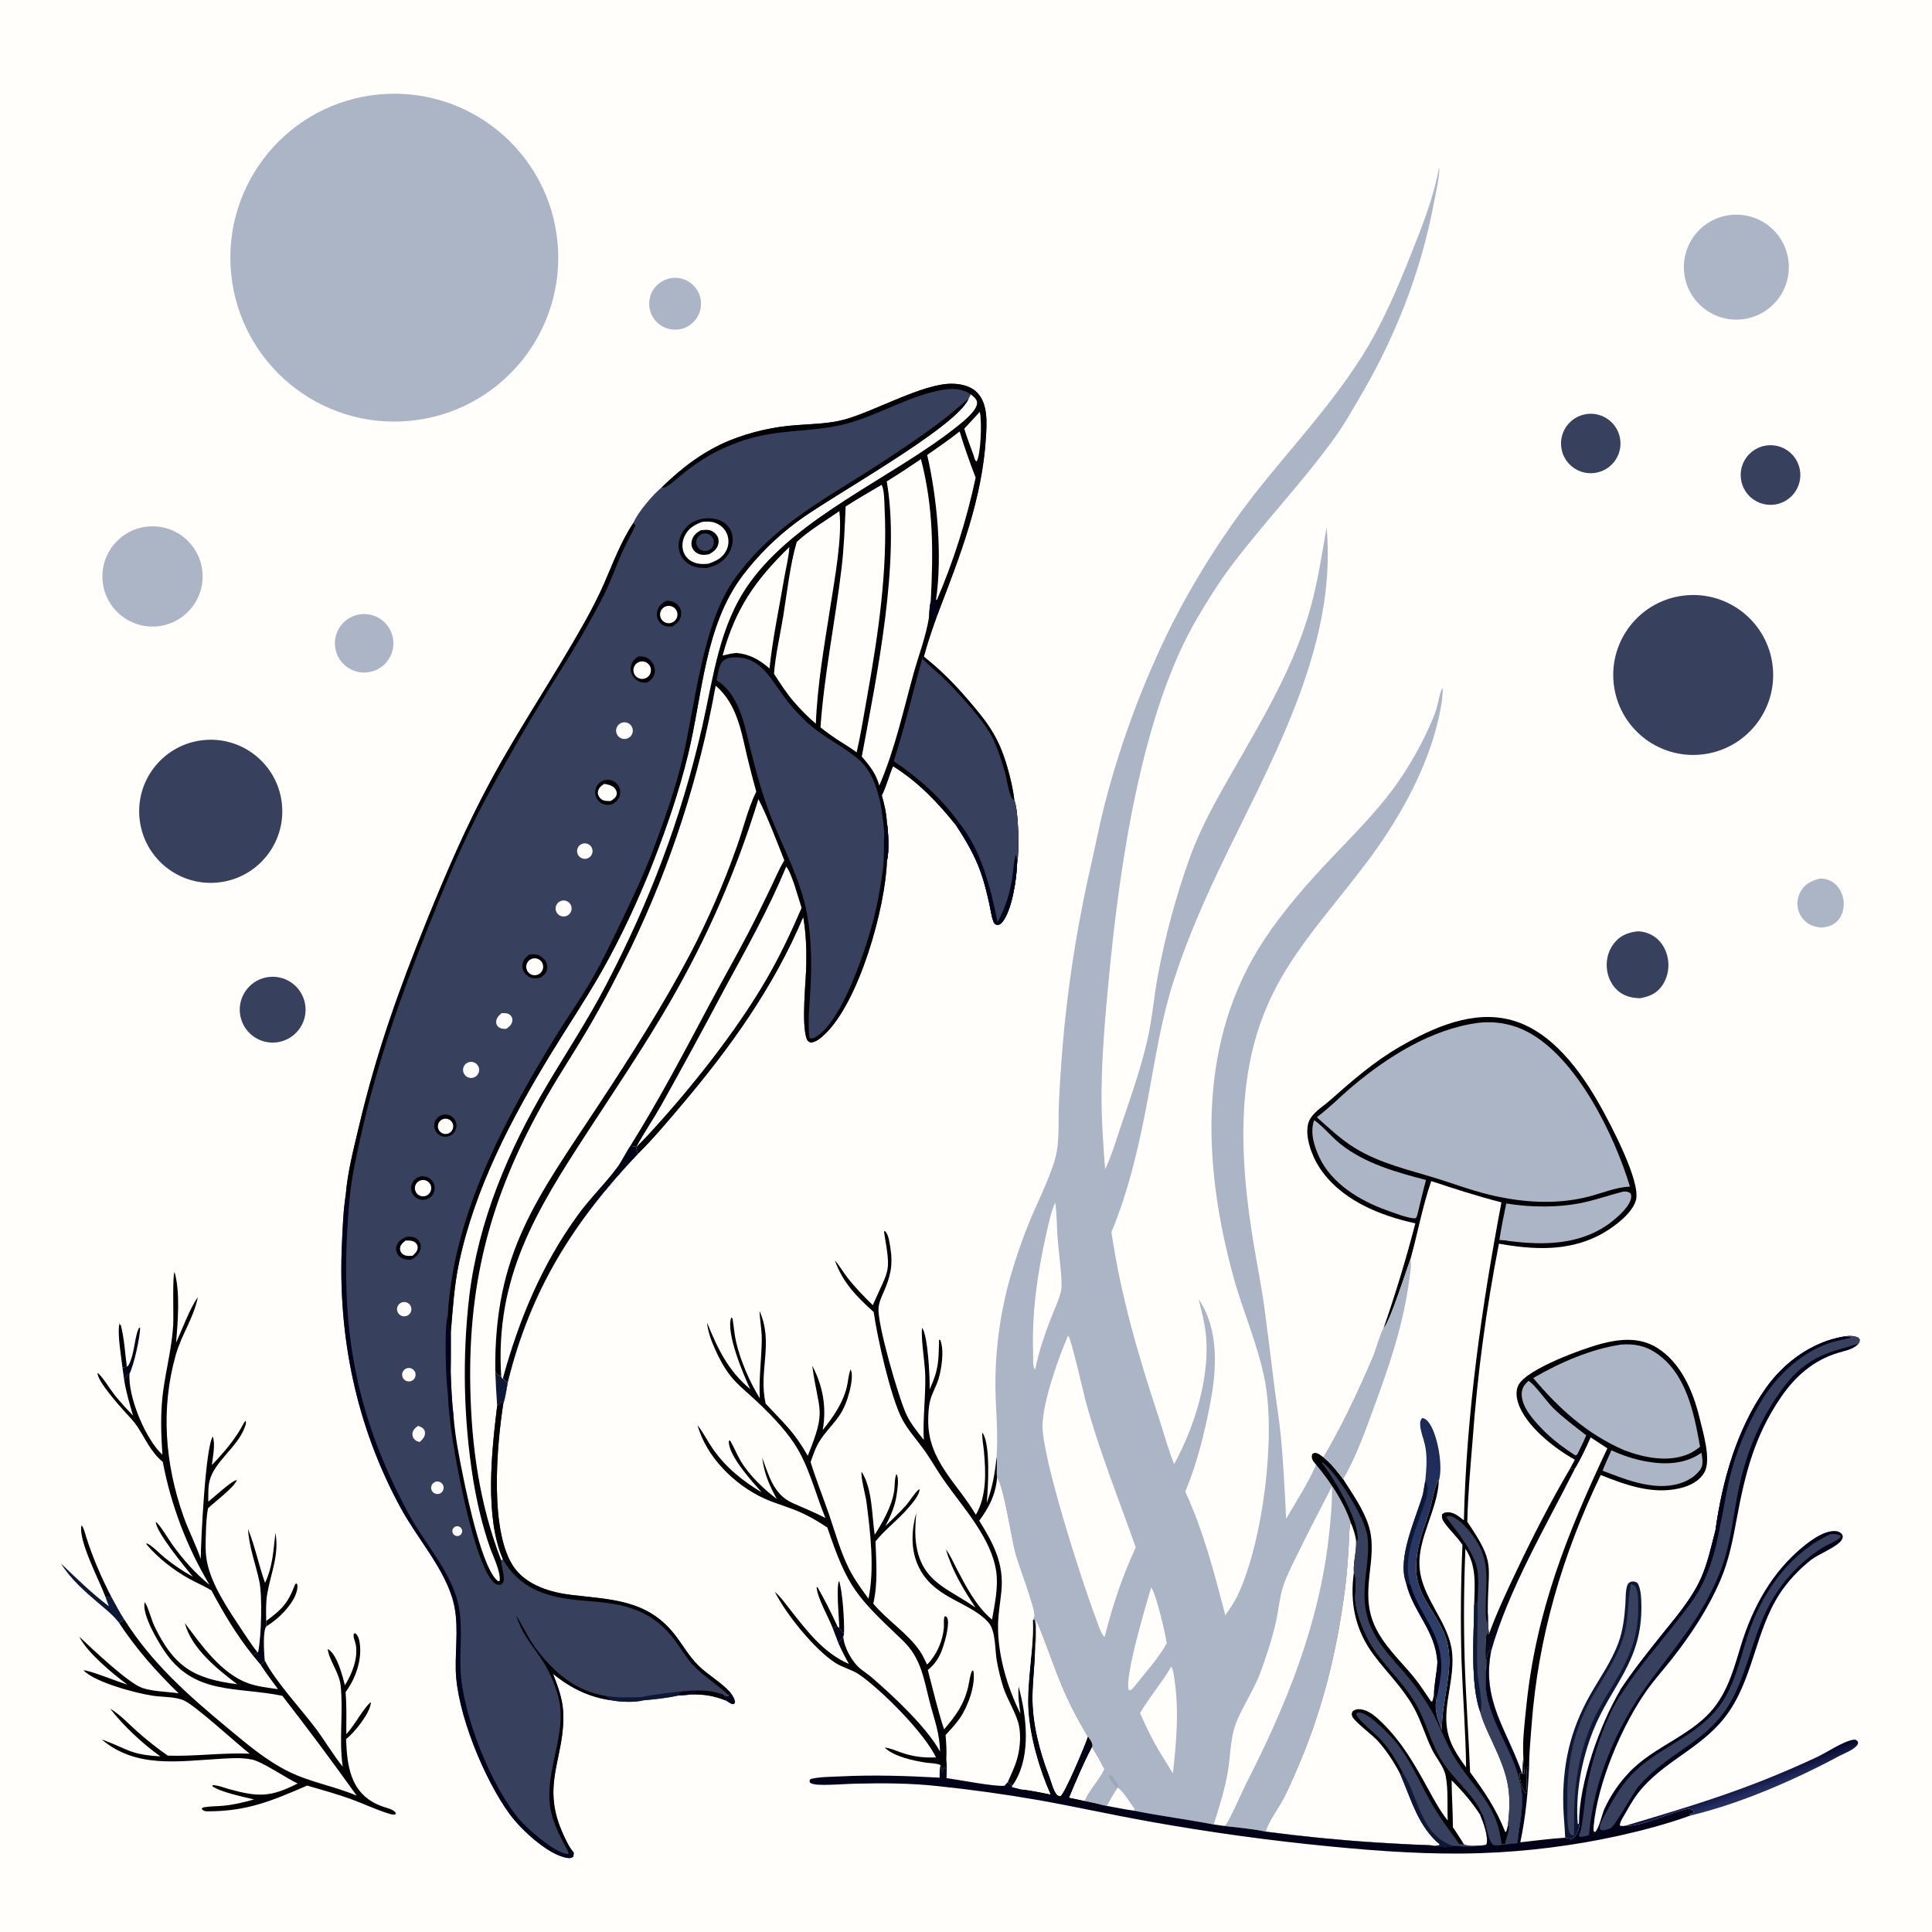 <svg version="1.1" xmlns="http://www.w3.org/2000/svg" style="display: block;" viewBox="0 0 2048 2048" width="1024" height="1024">
<defs>
	<linearGradient id="Gradient1" gradientUnits="userSpaceOnUse" x1="290.872" y1="1708.66" x2="264.239" y2="1714.1">
		<stop class="stop0" offset="0" stop-opacity="1" stop-color="rgb(0,0,0)"/>
		<stop class="stop1" offset="1" stop-opacity="1" stop-color="rgb(2,0,21)"/>
	</linearGradient>
	<linearGradient id="Gradient2" gradientUnits="userSpaceOnUse" x1="1877.28" y1="1876.16" x2="1882.85" y2="1891.81">
		<stop class="stop0" offset="0" stop-opacity="1" stop-color="rgb(5,6,43)"/>
		<stop class="stop1" offset="1" stop-opacity="1" stop-color="rgb(35,47,99)"/>
	</linearGradient>
	<linearGradient id="Gradient3" gradientUnits="userSpaceOnUse" x1="1616.09" y1="1649.16" x2="1626.84" y2="1654.81">
		<stop class="stop0" offset="0" stop-opacity="1" stop-color="rgb(0,0,0)"/>
		<stop class="stop1" offset="1" stop-opacity="1" stop-color="rgb(9,10,32)"/>
	</linearGradient>
	<linearGradient id="Gradient4" gradientUnits="userSpaceOnUse" x1="1591.23" y1="1584.75" x2="1442.6" y2="1746.25">
		<stop class="stop0" offset="0" stop-opacity="1" stop-color="rgb(29,42,87)"/>
		<stop class="stop1" offset="1" stop-opacity="1" stop-color="rgb(53,71,113)"/>
	</linearGradient>
	<linearGradient id="Gradient5" gradientUnits="userSpaceOnUse" x1="584.933" y1="1332.43" x2="607.964" y2="1344.3">
		<stop class="stop0" offset="0" stop-opacity="1" stop-color="rgb(0,0,0)"/>
		<stop class="stop1" offset="1" stop-opacity="1" stop-color="rgb(1,1,23)"/>
	</linearGradient>
</defs>
<path transform="translate(0,0)" fill="rgb(255,254,251)" d="M 0 0 L 2048 0 L 2048 2048 L 0 2048 L 0 0 z"/>
<path transform="translate(0,0)" fill="rgb(55,64,93)" d="M 701.345 516.724 C 722.772 495.812 745.814 478.228 773.71 466.778 C 796.358 457.738 820.278 452.288 844.606 450.626 C 861.523 449.334 879.055 449.203 895.492 444.649 C 927.923 435.665 978.854 406.226 1009.46 406.772 C 1019.13 406.944 1029.35 409.269 1036.2 416.569 C 1047.4 428.498 1046.04 448.33 1045.14 463.462 C 1041.23 528.714 1018.05 588.41 994.811 648.754 L 993.532 652.098 C 988.366 666.609 983.25 681.217 979.316 696.116 C 996.454 709.666 1011.34 724.583 1025.55 741.111 C 1046.66 765.643 1058.31 780.673 1067.57 812.413 C 1070.88 823.746 1073.78 835.819 1075.16 847.579 C 1075.2 847.84 1075.22 848.102 1075.24 848.363 C 1079.68 859.219 1080.73 902.436 1078.13 915.375 C 1077.81 930.932 1072.65 966.256 1061.84 978.168 C 1060.09 980.1 1059.03 980.366 1056.51 980.495 C 1054.7 979.319 1053.95 979.037 1053.14 976.962 C 1050.92 971.299 1050.13 964.257 1048.81 958.296 C 1046.29 946.975 1043.5 935.374 1039.61 924.442 C 1033.38 906.947 1023.8 890.358 1013.51 874.968 C 994.361 850.957 972.922 828.479 946.621 812.231 C 942.295 822.395 939.683 833.282 934.767 843.199 C 937.465 852.716 939.622 861.797 940.104 871.708 C 941.692 880.784 942.747 903.486 940.234 911.978 C 938.642 962.39 910.765 1061.98 873.966 1096.69 C 870.016 1100.41 864.72 1105.04 858.999 1105.14 C 856.607 1103.82 855.743 1103.2 854.89 1100.52 C 849.499 1083.61 854.287 1041.92 854.712 1022.65 C 855.079 1006 854.317 988.35 851.445 971.924 C 820.428 1045.77 774.177 1110.36 722.626 1171.23 C 707.785 1188.76 692.719 1206.82 676.383 1222.93 C 607.793 1295.16 562.747 1366.65 538.509 1464.02 C 536.974 1471.72 536.045 1480.4 533.543 1487.78 C 526.534 1532.08 518.28 1626 545.838 1662.76 C 559.215 1680.61 583.817 1688.06 605.002 1690.6 C 647.292 1695.68 685.282 1695.47 714.356 1731.64 C 723.285 1742.74 730.045 1755.52 740.282 1765.55 C 750.901 1775.95 764.687 1783.34 774.513 1794.49 L 772.161 1796.82 L 772.072 1798.26 C 770.387 1797.88 768.931 1797.44 767.345 1796.76 C 769.118 1799.27 769.41 1799.63 769.561 1802.67 C 756.27 1797.43 746.012 1795.88 731.711 1796.2 C 727.517 1796.91 723.421 1797.14 719.172 1797.29 C 707.046 1799.99 694.113 1801.35 681.741 1802.45 C 673.044 1804.86 656.883 1804.2 648.166 1802.4 C 624.311 1799.08 604.65 1789.41 586.125 1774.16 C 591.223 1787.33 596.263 1800.39 596.981 1814.65 C 599.371 1862.15 573.715 1890.01 595.393 1940.68 C 598.502 1947.94 602.969 1958.03 608.18 1963.75 C 608.233 1965.45 608.03 1966.69 607.58 1968.32 C 605.433 1969.56 604.117 1969.86 601.611 1969.5 C 581.224 1966.62 552.059 1939.19 540.201 1922.94 C 513.147 1885.87 484.097 1815.21 483.133 1770.03 C 482.584 1744.3 487.173 1718.35 479.24 1693.24 C 468.734 1659.98 442.214 1630.26 425.387 1599.59 C 377.751 1512.76 357.805 1416.32 362.489 1317.76 C 363.301 1300.65 363.842 1283.25 366.545 1266.32 C 368.435 1242.49 374.784 1218.35 380.257 1195.12 C 398.847 1116.21 422.539 1049.79 452.798 975.046 C 473.062 924.992 494.425 875.425 520.111 827.868 C 551.059 770.566 587.839 716.525 619.623 659.705 C 627.025 646.472 634.103 632.89 640.182 618.994 C 649.874 596.836 658.086 574.274 671.601 554.035 C 675.503 543.789 692.567 523.746 701.345 516.724 z"/>
<path transform="translate(0,0)" fill="rgb(0,0,2)" d="M 701.345 516.724 C 722.772 495.812 745.814 478.228 773.71 466.778 C 796.358 457.738 820.278 452.288 844.606 450.626 C 861.523 449.334 879.055 449.203 895.492 444.649 C 927.923 435.665 978.854 406.226 1009.46 406.772 C 1019.13 406.944 1029.35 409.269 1036.2 416.569 C 1047.4 428.498 1046.04 448.33 1045.14 463.462 C 1041.23 528.714 1018.05 588.41 994.811 648.754 L 993.532 652.098 C 988.366 666.609 983.25 681.217 979.316 696.116 C 996.454 709.666 1011.34 724.583 1025.55 741.111 C 1046.66 765.643 1058.31 780.673 1067.57 812.413 C 1070.88 823.746 1073.78 835.819 1075.16 847.579 C 1075.2 847.84 1075.22 848.102 1075.24 848.363 C 1079.68 859.219 1080.73 902.436 1078.13 915.375 C 1077.81 930.932 1072.65 966.256 1061.84 978.168 C 1060.09 980.1 1059.03 980.366 1056.51 980.495 C 1054.7 979.319 1053.95 979.037 1053.14 976.962 C 1050.92 971.299 1050.13 964.257 1048.81 958.296 C 1046.29 946.975 1043.5 935.374 1039.61 924.442 C 1033.38 906.947 1023.8 890.358 1013.51 874.968 C 994.361 850.957 972.922 828.479 946.621 812.231 C 942.295 822.395 939.683 833.282 934.767 843.199 C 937.465 852.716 939.622 861.797 940.104 871.708 C 941.692 880.784 942.747 903.486 940.234 911.978 C 938.642 962.39 910.765 1061.98 873.966 1096.69 C 870.016 1100.41 864.72 1105.04 858.999 1105.14 C 856.607 1103.82 855.743 1103.2 854.89 1100.52 C 849.499 1083.61 854.287 1041.92 854.712 1022.65 C 855.079 1006 854.317 988.35 851.445 971.924 C 820.428 1045.77 774.177 1110.36 722.626 1171.23 C 707.785 1188.76 692.719 1206.82 676.383 1222.93 C 607.793 1295.16 562.747 1366.65 538.509 1464.02 C 536.974 1471.72 536.045 1480.4 533.543 1487.78 C 532.881 1486.71 533.368 1487.14 531.924 1486.71 L 527.013 1490.44 C 521.203 1538.49 513.545 1608.14 533.277 1653.27 L 531.258 1653.87 C 531.3 1659.92 533.672 1666.05 534.033 1672.19 C 534.228 1675.5 533.846 1677.15 531.618 1679.59 C 529.128 1680 527.691 1680.44 525.38 1678.97 C 502.94 1664.69 479.432 1534.01 476.83 1503.24 L 480.776 1501.04 C 478.891 1485.5 478.262 1469.71 477.724 1454.07 C 478.013 1440.01 477.858 1425.92 477.881 1411.87 C 479.972 1387.26 481.455 1362.6 486.609 1338.4 C 503.432 1259.38 542.066 1185.65 583.833 1117.21 C 601.656 1088.01 620.718 1059.67 637.645 1029.91 C 658.446 993.335 677.999 951.02 693.167 911.821 C 707.256 875.409 720.048 838.079 729.289 800.128 C 744.812 736.384 746.674 663.56 787.537 609.6 C 803.941 588.115 823.292 569.05 845.02 552.969 C 880.533 526.294 1012.96 453.858 1026.7 422.822 L 1029.12 418.035 C 1018.61 411.011 1007.89 411.499 995.987 413.849 C 961.827 420.589 931.081 440.038 897.333 449.109 C 866.508 457.395 833.722 455.302 802.612 462.76 C 793.412 464.975 784.382 467.846 775.592 471.35 C 757.394 478.632 741.587 488.262 726.172 500.311 C 719.879 505.229 713.642 511.292 706.898 515.5 C 704.668 516.891 703.894 516.799 701.345 516.724 z"/>
<path transform="translate(0,0)" fill="rgb(255,254,251)" d="M 758.627 726.835 C 781.029 746.048 785.643 774.588 791.997 801.907 C 794.982 814.381 798.202 826.798 801.656 839.151 C 792.719 857.292 787.854 878.841 780.912 897.938 C 767.123 936.94 750.594 974.918 731.449 1011.59 C 702.419 1066.46 668.982 1118.9 634.866 1170.72 C 569.463 1270.05 523.65 1327.62 525.032 1453.55 C 526.415 1456.07 527.328 1457.58 530.194 1458.71 C 530.545 1458.84 530.927 1458.88 531.293 1458.97 L 532.631 1461.76 L 533.101 1460.97 L 534.107 1461.95 C 535.1 1462.95 535.971 1463.94 536.848 1465.03 L 538.509 1464.02 C 536.974 1471.72 536.045 1480.4 533.543 1487.78 C 532.881 1486.71 533.368 1487.14 531.924 1486.71 L 527.013 1490.44 C 521.203 1538.49 513.545 1608.14 533.277 1653.27 L 531.258 1653.87 C 508.339 1594.66 499.769 1533.51 498.52 1470.27 C 496.225 1354.01 522.331 1262.21 580.053 1161.58 C 593.488 1138.16 608.454 1115.69 622.145 1092.43 C 638.83 1064.08 654.199 1034.61 668.624 1005.05 C 711.167 916.849 741.449 823.243 758.627 726.835 z"/>
<path transform="translate(0,0)" fill="rgb(13,24,55)" d="M 525.032 1453.55 C 526.415 1456.07 527.328 1457.58 530.194 1458.71 C 530.545 1458.84 530.927 1458.88 531.293 1458.97 L 532.631 1461.76 L 533.101 1460.97 L 534.107 1461.95 C 535.1 1462.95 535.971 1463.94 536.848 1465.03 L 538.509 1464.02 C 536.974 1471.72 536.045 1480.4 533.543 1487.78 C 532.881 1486.71 533.368 1487.14 531.924 1486.71 L 527.013 1490.44 C 526.13 1478.16 525.469 1465.86 525.032 1453.55 z"/>
<path transform="translate(0,0)" fill="rgb(55,64,93)" d="M 759.605 721.161 C 760.774 715.961 761.97 705.341 765.705 701.37 C 768.427 698.474 772.044 697.294 775.913 696.983 C 805.282 694.623 815.99 718.161 830.471 737.638 C 838.406 748.479 847.437 758.473 857.423 767.462 C 873.479 781.701 892.985 790.663 909.393 804.268 C 930.397 821.683 934.983 855.631 937.235 881.255 C 937.576 881.006 937.942 880.786 938.26 880.508 C 940.368 878.666 939.969 874.296 940.104 871.708 C 941.692 880.784 942.747 903.486 940.234 911.978 C 937.963 914.932 937.076 918.035 935.941 921.549 C 934.162 935.196 931.823 948.764 928.929 962.219 C 921.67 995.612 894.598 1082.24 864.254 1099.56 C 861.876 1100.91 860.702 1101.08 858.096 1100.45 C 855.978 1082.75 858.235 1064.88 859.168 1047.17 C 860.505 1021.79 860.124 994.485 855.598 969.471 C 848.756 931.651 829.182 897.365 815.656 861.764 C 804.632 832.747 797.935 803.764 790.505 773.742 C 785.744 754.505 777.493 731.994 759.605 721.161 z"/>
<path transform="translate(0,0)" fill="rgb(2,2,25)" d="M 940.104 871.708 C 941.692 880.784 942.747 903.486 940.234 911.978 C 937.963 914.932 937.076 918.035 935.941 921.549 C 937.416 908.031 936.838 894.768 937.235 881.255 C 937.576 881.006 937.942 880.786 938.26 880.508 C 940.368 878.666 939.969 874.296 940.104 871.708 z"/>
<path transform="translate(0,0)" fill="rgb(255,254,251)" d="M 803.966 847.109 C 813.365 865.217 823.702 892.547 831.408 912.034 C 825.808 921.163 821.699 931.245 817.065 940.887 C 808.918 957.837 800.638 974.826 791.903 991.48 C 778.819 1016.42 764.846 1040.93 751.6 1065.8 C 724.907 1115.91 698.329 1166.58 668.19 1214.71 C 670.09 1215 671.968 1215.26 673.884 1215.41 C 674.532 1216.66 674.744 1217.45 674.996 1218.86 C 675.281 1220.47 675.665 1221.49 676.383 1222.93 C 607.793 1295.16 562.747 1366.65 538.509 1464.02 L 536.848 1465.03 C 535.971 1463.94 535.1 1462.95 534.107 1461.95 L 533.101 1460.97 L 532.631 1461.76 L 531.293 1458.97 C 524.662 1353.89 568.431 1283.33 623.32 1199.12 C 652.517 1154.32 682.374 1110.1 709.25 1063.84 C 749.477 994.589 780.439 923.571 803.966 847.109 z"/>
<path transform="translate(0,0)" fill="url(#Gradient5)" d="M 533.101 1460.97 C 550.289 1398.41 574.317 1340.63 612.62 1287.86 C 625.55 1270.05 641.218 1255.03 653.978 1237.88 C 659.306 1230.72 663.033 1222.13 668.19 1214.71 C 670.09 1215 671.968 1215.26 673.884 1215.41 C 674.532 1216.66 674.744 1217.45 674.996 1218.86 C 675.281 1220.47 675.665 1221.49 676.383 1222.93 C 607.793 1295.16 562.747 1366.65 538.509 1464.02 L 536.848 1465.03 C 535.971 1463.94 535.1 1462.95 534.107 1461.95 L 533.101 1460.97 z"/>
<path transform="translate(0,0)" fill="rgb(55,64,93)" d="M 977.654 698.14 C 984.675 705.459 992.831 711.801 1000.14 718.857 C 1014.23 732.453 1042.56 763.531 1051.21 780.378 C 1057.26 792.148 1061.45 805.499 1065.15 818.182 C 1067.13 824.957 1069.42 841.163 1072.83 846.319 C 1073.42 847.196 1074.44 847.682 1075.24 848.363 C 1079.68 859.219 1080.73 902.436 1078.13 915.375 C 1077.81 930.932 1072.65 966.256 1061.84 978.168 C 1060.09 980.1 1059.03 980.366 1056.51 980.495 C 1054.7 979.319 1053.95 979.037 1053.14 976.962 C 1050.92 971.299 1050.13 964.257 1048.81 958.296 C 1046.29 946.975 1043.5 935.374 1039.61 924.442 C 1033.38 906.947 1023.8 890.358 1013.51 874.968 C 1014.48 873.682 1015.05 872.38 1015.74 870.93 C 997.545 845.86 973.092 823.956 947.372 806.861 C 958.997 771.01 967.409 734.373 977.654 698.14 z"/>
<path transform="translate(0,0)" fill="rgb(2,2,25)" d="M 1015.74 870.93 C 1040.44 901.27 1049.75 940.009 1057.46 977.5 C 1066.4 961.005 1070.89 946.068 1073.42 927.505 C 1074.37 920.507 1074.72 912.821 1076.77 906.081 C 1078.14 907.891 1077.94 912.954 1078.13 915.375 C 1077.81 930.932 1072.65 966.256 1061.84 978.168 C 1060.09 980.1 1059.03 980.366 1056.51 980.495 C 1054.7 979.319 1053.95 979.037 1053.14 976.962 C 1050.92 971.299 1050.13 964.257 1048.81 958.296 C 1046.29 946.975 1043.5 935.374 1039.61 924.442 C 1033.38 906.947 1023.8 890.358 1013.51 874.968 C 1014.48 873.682 1015.05 872.38 1015.74 870.93 z"/>
<path transform="translate(0,0)" fill="rgb(255,254,251)" d="M 1029.12 418.035 C 1031.81 420.27 1035.6 423.054 1035.73 426.939 C 1036.02 435.42 1019.48 448.157 1013.33 453.023 C 945.207 506.88 844.728 547.643 794.273 618.41 C 761.979 663.706 756.295 718.148 744.252 770.823 C 721.873 868.7 688.466 956.063 642.006 1044.99 C 623.041 1081.3 600.646 1115.24 579.799 1150.39 C 538.971 1219.24 507.194 1293.9 497.47 1373.89 C 489.94 1438.79 491.346 1504.41 501.649 1568.93 C 505.714 1593.26 511.254 1617.24 519.413 1640.54 C 522.675 1649.85 530.907 1666.02 529.667 1675.78 L 528.227 1676.23 C 511.911 1665.48 495.677 1588.2 491.435 1567.52 C 486.96 1545.71 482.44 1523.29 480.776 1501.04 C 478.891 1485.5 478.262 1469.71 477.724 1454.07 C 478.013 1440.01 477.858 1425.92 477.881 1411.87 C 479.972 1387.26 481.455 1362.6 486.609 1338.4 C 503.432 1259.38 542.066 1185.65 583.833 1117.21 C 601.656 1088.01 620.718 1059.67 637.645 1029.91 C 658.446 993.335 677.999 951.02 693.167 911.821 C 707.256 875.409 720.048 838.079 729.289 800.128 C 744.812 736.384 746.674 663.56 787.537 609.6 C 803.941 588.115 823.292 569.05 845.02 552.969 C 880.533 526.294 1012.96 453.858 1026.7 422.822 L 1029.12 418.035 z"/>
<path transform="translate(0,0)" fill="rgb(255,254,251)" d="M 939.991 510.321 C 952.245 502.717 964.327 494.84 976.23 486.698 C 989.553 537.381 989.406 585.37 986.625 637.229 C 985.439 642.774 985.103 648.627 984.79 654.286 C 981.639 674.484 973.736 694.811 968.267 714.547 C 957.179 754.55 948.677 794.378 932.098 832.705 C 928.552 819.947 921.963 811.848 913.538 801.942 C 929.235 717.082 954.75 595.192 939.991 510.321 z"/>
<path transform="translate(0,0)" fill="rgb(255,254,251)" d="M 982.841 482.291 C 994.37 474.12 1006.19 466.166 1017.24 457.355 C 1022.23 473.974 1028.02 490.114 1034.22 506.319 C 1024.77 550.775 1011.02 594.207 993.164 636.001 L 992.239 635.758 C 999.025 589.438 993.484 527.959 982.841 482.291 z"/>
<path transform="translate(0,0)" fill="rgb(2,2,25)" d="M 984.79 654.286 C 985.103 648.627 985.439 642.774 986.625 637.229 L 987.709 638.523 C 989.18 637.564 990.634 636.473 992.239 635.758 L 993.164 636.001 C 993.46 640.372 993.77 644.476 994.811 648.754 L 993.532 652.098 C 990.623 653.107 987.854 653.912 984.79 654.286 z"/>
<path transform="translate(0,0)" fill="rgb(255,254,251)" d="M 934.635 513.889 C 937.635 520.372 937.353 531.848 937.713 538.982 C 941.063 605.265 930.756 673.798 919.123 738.907 C 915.633 758.439 912.519 778.172 908.123 797.518 C 901.489 792.694 894.418 788.396 887.524 783.951 C 881.355 779.878 875.493 775.662 869.735 771.025 C 873.768 713.93 885.421 658.519 892.127 601.862 C 894.686 580.247 895.487 558.61 896.413 536.88 C 908.929 528.865 921.821 521.413 934.635 513.889 z"/>
<path transform="translate(0,0)" fill="rgb(255,254,251)" d="M 889.713 541.844 C 893.261 568.177 884.478 615.703 880.237 642.949 C 873.819 684.178 866.471 725.376 864.837 767.145 C 856.396 760.065 848.903 752.334 841.684 744.024 C 833.725 734.817 827.002 724.412 820.455 714.173 C 822.098 693.918 826.931 673.418 830.221 653.331 C 834.467 627.403 837.227 599.671 844.614 574.437 C 857.938 562.024 874.741 552.234 889.713 541.844 z"/>
<path transform="translate(0,0)" fill="rgb(255,254,251)" d="M 833.365 918.666 C 839.055 924.51 846.458 952.667 849.731 962.41 C 838.623 988.115 826.817 1013.27 812.763 1037.52 C 779.755 1094.48 730.239 1156.45 685.29 1204.87 L 674.448 1216.06 C 682.515 1201.03 692.377 1186.74 700.802 1171.85 C 723.521 1131.2 745.777 1090.29 767.567 1049.14 C 790.742 1006.38 814.875 963.744 833.365 918.666 z"/>
<path transform="translate(0,0)" fill="rgb(255,254,251)" d="M 836.758 579.845 C 836.208 590.502 833.153 601.958 831.354 612.592 C 825.967 644.427 819.042 676.529 815.711 708.619 C 805.139 699.371 794.823 693.48 780.654 692.133 C 775.593 692.67 770.898 693.671 765.987 694.925 C 779.426 645.466 800.226 615.403 836.758 579.845 z"/>
<path transform="translate(0,0)" fill="rgb(255,254,251)" d="M 1038.57 436.699 C 1038.65 436.991 1038.73 437.28 1038.8 437.573 C 1040.81 446.701 1039.92 481.386 1035.27 489.208 C 1033.13 487.965 1032.82 484.91 1032.04 482.588 C 1028.56 473.247 1025.1 463.939 1022.13 454.421 L 1038.57 436.699 z"/>
<path transform="translate(0,0)" fill="rgb(0,0,2)" d="M 474.787 1393.34 C 474.972 1386.79 475.731 1380.19 476.461 1373.68 C 487.518 1275.03 537.515 1182.85 588.577 1099.47 C 601.491 1078.38 615.777 1058.38 628.137 1036.9 C 638.727 1018.5 647.727 999.36 656.958 980.258 C 669.993 953.283 682.833 926.358 693.353 898.273 C 704.805 867.701 715.857 836.19 723.468 804.436 C 737.366 746.455 744.285 660.976 779.161 612.952 C 821.957 554.024 877.585 527.803 936.408 489.067 C 957.367 475.266 978.498 461.145 998.468 445.943 C 1008.15 438.576 1017.18 430.395 1026.7 422.822 C 1012.96 453.858 880.533 526.294 845.02 552.969 C 823.292 569.05 803.941 588.115 787.537 609.6 C 746.674 663.56 744.812 736.384 729.289 800.128 C 720.048 838.079 707.256 875.409 693.167 911.821 C 677.999 951.02 658.446 993.335 637.645 1029.91 C 620.718 1059.67 601.656 1088.01 583.833 1117.21 C 542.066 1185.65 503.432 1259.38 486.609 1338.4 C 481.455 1362.6 479.972 1387.26 477.881 1411.87 C 474.566 1406.15 475.196 1399.7 474.787 1393.34 z"/>
<path transform="translate(0,0)" fill="rgb(2,2,25)" d="M 366.545 1266.32 L 367.871 1268.65 L 370.704 1269.09 C 359.013 1394.96 372.554 1492.7 433.198 1604.75 C 449.278 1634.46 474.238 1661.56 484.13 1694.11 C 491.586 1718.64 487.104 1744.96 488.165 1770.17 C 490.124 1816.71 519.816 1891.83 549.939 1927.95 C 558.839 1938.63 587.226 1963.32 600.739 1965.25 C 602.086 1965.44 601.73 1965.39 602.729 1964.48 C 604.437 1964.21 606.471 1963.64 608.18 1963.75 C 608.233 1965.45 608.03 1966.69 607.58 1968.32 C 605.433 1969.56 604.117 1969.86 601.611 1969.5 C 581.224 1966.62 552.059 1939.19 540.201 1922.94 C 513.147 1885.87 484.097 1815.21 483.133 1770.03 C 482.584 1744.3 487.173 1718.35 479.24 1693.24 C 468.734 1659.98 442.214 1630.26 425.387 1599.59 C 377.751 1512.76 357.805 1416.32 362.489 1317.76 C 363.301 1300.65 363.842 1283.25 366.545 1266.32 z"/>
<path transform="translate(0,0)" fill="rgb(0,0,2)" d="M 671.601 554.035 L 673.581 557.037 C 668.916 566.822 663.591 576.198 659.213 586.138 C 653.085 600.051 647.973 614.532 641.369 628.218 C 634.977 641.467 627.5 654.444 620.319 667.292 C 607.578 690.087 593.106 712.083 579.52 734.394 C 556.008 772.764 533.604 811.802 512.336 851.461 C 489.681 894.503 470.855 940.277 452.89 985.454 C 424.842 1055.98 400.062 1126.31 383.322 1200.5 C 378.211 1223.16 372.95 1245.93 370.704 1269.09 L 367.871 1268.65 L 366.545 1266.32 C 368.435 1242.49 374.784 1218.35 380.257 1195.12 C 398.847 1116.21 422.539 1049.79 452.798 975.046 C 473.062 924.992 494.425 875.425 520.111 827.868 C 551.059 770.566 587.839 716.525 619.623 659.705 C 627.025 646.472 634.103 632.89 640.182 618.994 C 649.874 596.836 658.086 574.274 671.601 554.035 z"/>
<path transform="translate(0,0)" fill="rgb(0,0,2)" d="M 527.013 1490.44 L 531.924 1486.71 C 533.368 1487.14 532.881 1486.71 533.543 1487.78 C 526.534 1532.08 518.28 1626 545.838 1662.76 C 559.215 1680.61 583.817 1688.06 605.002 1690.6 C 647.292 1695.68 685.282 1695.47 714.356 1731.64 C 723.285 1742.74 730.045 1755.52 740.282 1765.55 C 750.901 1775.95 764.687 1783.34 774.513 1794.49 L 772.161 1796.82 C 760.443 1785.55 746.187 1777.25 734.967 1765.42 C 728.216 1758.3 723.051 1749.54 717.361 1741.57 C 700.57 1718.02 681.058 1705.93 652.534 1700.58 C 630.316 1696.41 607.104 1697.46 585.242 1691.6 C 562.307 1685.46 545.185 1673.9 533.277 1653.27 C 513.545 1608.14 521.203 1538.49 527.013 1490.44 z"/>
<path transform="translate(0,0)" fill="rgb(0,0,2)" d="M 547.007 1712.27 C 554.175 1723.43 559.359 1735.54 567.275 1746.34 C 585.781 1771.58 610.109 1792.94 641.975 1797.68 C 644.046 1799.21 646.262 1800.67 648.166 1802.4 C 624.311 1799.08 604.65 1789.41 586.125 1774.16 C 591.223 1787.33 596.263 1800.39 596.981 1814.65 C 599.371 1862.15 573.715 1890.01 595.393 1940.68 C 598.502 1947.94 602.969 1958.03 608.18 1963.75 C 606.471 1963.64 604.437 1964.21 602.729 1964.48 C 601.497 1960.27 598.58 1956.04 596.591 1952.09 C 590.833 1940.67 585.302 1928.98 583.332 1916.23 C 577.305 1877.17 600.823 1839.03 592.538 1801.74 C 589.85 1789.65 583.674 1774.23 577.136 1763.7 C 564.44 1743.27 555.659 1736.9 547.007 1712.27 z"/>
<path transform="translate(0,0)" fill="rgb(2,2,25)" d="M 474.787 1393.34 C 475.196 1399.7 474.566 1406.15 477.881 1411.87 C 477.858 1425.92 478.013 1440.01 477.724 1454.07 C 478.262 1469.71 478.891 1485.5 480.776 1501.04 L 476.83 1503.24 C 475.66 1494.97 475.225 1486.71 474.773 1478.38 C 472.612 1462.31 470.676 1405.96 474.787 1393.34 z"/>
<path transform="translate(0,0)" fill="rgb(13,24,55)" d="M 679.947 1799.01 C 693.588 1795.95 708.361 1794.58 722.279 1792.94 C 721.083 1794.32 719.733 1795.53 719.172 1797.29 C 707.046 1799.99 694.113 1801.35 681.741 1802.45 C 673.044 1804.86 656.883 1804.2 648.166 1802.4 C 646.262 1800.67 644.046 1799.21 641.975 1797.68 C 655.34 1799.86 666.626 1799.3 679.947 1799.01 z"/>
<path transform="translate(0,0)" fill="rgb(0,0,2)" d="M 739.153 1791.91 C 748.894 1792.08 758.279 1792.86 767.345 1796.76 C 769.118 1799.27 769.41 1799.63 769.561 1802.67 C 756.27 1797.43 746.012 1795.88 731.711 1796.2 C 734.039 1794.6 736.684 1793.3 739.153 1791.91 z"/>
<path transform="translate(0,0)" fill="rgb(2,2,25)" d="M 722.279 1792.94 C 727.917 1792.34 733.489 1792.08 739.153 1791.91 C 736.684 1793.3 734.039 1794.6 731.711 1796.2 C 727.517 1796.91 723.421 1797.14 719.172 1797.29 C 719.733 1795.53 721.083 1794.32 722.279 1792.94 z"/>
<path transform="translate(0,0)" fill="rgb(0,0,2)" d="M 749.531 549.369 C 755.427 549.33 760.805 550.073 766 553.066 C 771.158 556.012 774.828 561.004 776.101 566.805 C 777.697 573.747 776.121 580.846 772.385 586.837 C 766.812 595.774 759.058 599.715 749.193 602.093 C 741.478 602.241 734.527 601.464 728.202 596.58 C 723.331 592.848 720.203 587.282 719.547 581.181 C 718.678 573.622 721.567 565.849 726.448 560.125 C 732.857 552.61 740.021 550.166 749.531 549.369 z"/>
<path transform="translate(0,0)" fill="rgb(255,254,251)" d="M 744.456 553.193 C 748.964 552.776 753.82 552.601 758.121 554.204 C 763.863 556.343 768.518 560.534 770.755 566.287 C 772.915 571.901 772.608 578.165 769.909 583.541 C 765.792 591.706 759.025 594.706 750.89 597.569 C 745.895 598.124 741.06 598.102 736.259 596.403 C 731.153 594.595 727.062 591.004 724.93 585.993 C 722.594 580.501 723.068 574.104 725.49 568.727 C 729.351 560.155 736.032 556.267 744.456 553.193 z"/>
<path transform="translate(0,0)" fill="rgb(0,0,2)" d="M 742.772 562.123 C 745.39 561.861 748.244 561.43 750.862 561.77 C 754.492 562.24 757.756 564.464 759.818 567.438 C 761.679 570.122 762.194 573.332 761.475 576.482 C 760.175 582.174 756.372 584.817 751.597 587.597 C 748.625 587.998 745.54 588.499 742.572 587.819 C 739.306 587.071 736.314 585.035 734.586 582.148 C 732.825 579.207 732.526 575.721 733.505 572.46 C 735.044 567.334 738.327 564.736 742.772 562.123 z"/>
<path transform="translate(0,0)" fill="rgb(55,64,93)" d="M 744.026 566.048 C 748.858 564.194 754.277 566.617 756.118 571.455 C 757.958 576.292 755.52 581.704 750.678 583.531 C 745.854 585.351 740.467 582.925 738.634 578.106 C 736.801 573.288 739.213 567.894 744.026 566.048 z"/>
<path transform="translate(0,0)" fill="rgb(0,0,2)" d="M 639.376 827.496 C 646.105 824.889 653.684 828.131 656.446 834.798 C 659.208 841.465 656.142 849.117 649.542 852.033 C 645.134 853.98 640.017 853.387 636.171 850.483 C 632.325 847.579 630.354 842.821 631.019 838.048 C 631.684 833.275 634.883 829.237 639.376 827.496 z"/>
<path transform="translate(0,0)" fill="rgb(255,254,251)" d="M 640.549 830.92 C 644.616 831.625 650.037 832.743 652.399 836.617 C 653.695 838.743 654.307 840.566 653.469 843.014 C 652.464 845.949 649.764 847.557 647.293 849.113 L 645.61 849.115 C 641.7 849.089 638.801 848.93 636.001 845.848 C 634.349 844.03 633.366 841.583 633.817 839.099 C 634.525 835.201 637.419 832.913 640.549 830.92 z"/>
<path transform="translate(0,0)" fill="rgb(0,0,2)" d="M 676.59 695.945 C 678.564 695.891 680.658 695.783 682.602 696.175 C 686.352 696.931 689.784 699.8 691.851 702.935 C 694.054 706.278 694.783 710.234 693.795 714.127 C 692.569 718.96 689.744 721.222 685.593 723.62 C 684.252 723.631 682.918 723.662 681.584 723.498 C 677.222 722.96 673.454 720.551 671.029 716.9 C 668.845 713.613 668.045 709.719 668.938 705.854 C 670.064 700.978 672.53 698.613 676.59 695.945 z"/>
<path transform="translate(0,0)" fill="rgb(255,254,251)" d="M 676.926 701.923 C 681.639 699.807 687.172 701.938 689.249 706.668 C 691.326 711.397 689.15 716.913 684.404 718.952 C 679.712 720.966 674.273 718.821 672.22 714.146 C 670.167 709.47 672.268 704.014 676.926 701.923 z"/>
<path transform="translate(0,0)" fill="rgb(0,0,2)" d="M 706.144 636.95 C 708.014 636.909 709.629 636.971 711.474 637.363 C 715.057 638.124 718.546 640.678 720.388 643.834 C 722.104 646.773 722.469 650.295 721.649 653.572 C 720.3 658.957 716.935 661.303 712.436 664.128 C 710.397 664.164 708.475 664.164 706.446 663.876 C 703.109 663.401 700.068 661.027 698.258 658.264 C 696.348 655.351 695.856 651.883 696.591 648.501 C 697.902 642.468 701.042 639.967 706.144 636.95 z"/>
<path transform="translate(0,0)" fill="rgb(255,254,251)" d="M 706.051 642.685 C 709.204 641.66 712.665 642.408 715.113 644.644 C 717.56 646.881 718.617 650.26 717.88 653.492 C 717.143 656.725 714.726 659.312 711.551 660.266 C 706.718 661.718 701.616 659.011 700.109 654.194 C 698.602 649.378 701.252 644.246 706.051 642.685 z"/>
<path transform="translate(0,0)" fill="rgb(0,0,2)" d="M 560.693 1012.09 C 563.308 1011.74 565.802 1011.43 568.428 1011.89 C 572.178 1012.54 575.806 1015.22 577.946 1018.32 C 579.829 1021 580.52 1024.35 579.855 1027.56 C 578.94 1032.12 576.278 1034 572.645 1036.44 C 570.671 1036.78 568.762 1037.06 566.752 1036.99 C 562.836 1036.86 559.33 1035.11 556.763 1032.14 C 554.544 1029.57 553.542 1026.31 553.807 1022.94 C 554.214 1017.77 556.828 1015.21 560.693 1012.09 z"/>
<path transform="translate(0,0)" fill="rgb(255,254,251)" d="M 563.575 1016.45 C 566.621 1015.28 570.065 1015.85 572.567 1017.95 C 575.069 1020.05 576.234 1023.34 575.609 1026.54 C 574.984 1029.75 572.668 1032.36 569.562 1033.36 C 564.938 1034.86 559.966 1032.4 558.344 1027.82 C 556.722 1023.24 559.041 1018.2 563.575 1016.45 z"/>
<path transform="translate(0,0)" fill="rgb(0,0,2)" d="M 430.915 1311.01 C 433.346 1310.95 435.788 1310.88 438.169 1311.46 C 441.189 1312.2 443.724 1314.24 445.083 1317.04 C 446.276 1319.51 446.275 1322.32 445.476 1324.9 C 443.889 1330.03 440.094 1333.06 435.524 1335.46 C 433.264 1335.39 430.953 1335.3 428.751 1334.73 C 425.803 1333.96 422.5 1331.68 421.127 1328.89 C 419.706 1326 419.377 1323.18 420.557 1320.13 C 422.499 1315.12 426.302 1313.22 430.915 1311.01 z"/>
<path transform="translate(0,0)" fill="rgb(255,254,251)" d="M 429.862 1315.04 C 433.427 1314.9 437.89 1314.87 440.659 1317.51 C 442.372 1319.14 443.062 1321.21 442.675 1323.55 C 442.146 1326.74 439.696 1328.99 437.459 1331.09 C 433.444 1331.46 428.853 1331.82 425.841 1328.45 C 424.227 1326.65 423.74 1324.5 424.226 1322.15 C 424.881 1318.97 427.506 1316.98 429.862 1315.04 z"/>
<path transform="translate(0,0)" fill="rgb(0,0,2)" d="M 446.023 1247.12 C 452.79 1245.87 459.296 1250.32 460.578 1257.09 C 461.859 1263.85 457.433 1270.37 450.676 1271.68 C 443.88 1273 437.307 1268.54 436.018 1261.74 C 434.729 1254.94 439.215 1248.38 446.023 1247.12 z"/>
<path transform="translate(0,0)" fill="rgb(255,254,251)" d="M 445.99 1251.21 C 449.058 1250.3 452.378 1251.16 454.624 1253.44 C 456.87 1255.72 457.675 1259.05 456.717 1262.11 C 455.76 1265.16 453.196 1267.44 450.051 1268.03 C 445.521 1268.87 441.121 1266.03 440.039 1261.55 C 438.957 1257.07 441.572 1252.53 445.99 1251.21 z"/>
<path transform="translate(0,0)" fill="rgb(0,0,2)" d="M 466.503 1182.83 C 472.276 1179.73 479.469 1181.94 482.511 1187.74 C 485.552 1193.55 483.274 1200.72 477.44 1203.7 C 471.688 1206.64 464.639 1204.4 461.639 1198.68 C 458.64 1192.96 460.81 1185.89 466.503 1182.83 z"/>
<path transform="translate(0,0)" fill="rgb(255,254,251)" d="M 469.254 1186.45 C 472.024 1185.32 475.19 1185.81 477.493 1187.72 C 479.796 1189.63 480.861 1192.65 480.266 1195.58 C 479.671 1198.51 477.512 1200.88 474.647 1201.74 C 470.498 1202.99 466.101 1200.75 464.66 1196.67 C 463.218 1192.58 465.241 1188.08 469.254 1186.45 z"/>
<path transform="translate(0,0)" fill="rgb(255,254,251)" d="M 657.959 766.608 C 660.816 765.167 664.229 765.38 666.885 767.165 C 669.541 768.95 671.027 772.03 670.772 775.22 C 670.517 778.41 668.56 781.214 665.654 782.554 C 661.268 784.576 656.071 782.711 653.972 778.361 C 651.873 774.012 653.647 768.782 657.959 766.608 z"/>
<path transform="translate(0,0)" fill="rgb(255,254,251)" d="M 494.839 1126.92 C 497.485 1125.26 500.828 1125.18 503.554 1126.71 C 506.281 1128.23 507.955 1131.13 507.919 1134.25 C 507.883 1137.38 506.143 1140.23 503.382 1141.7 C 499.324 1143.85 494.289 1142.41 491.989 1138.43 C 489.689 1134.45 490.948 1129.37 494.839 1126.92 z"/>
<path transform="translate(0,0)" fill="rgb(255,254,251)" d="M 593.829 955.346 C 597.991 953.372 602.967 955.076 605.046 959.187 C 607.124 963.298 605.546 968.316 601.49 970.497 C 598.773 971.959 595.477 971.832 592.88 970.165 C 590.284 968.499 588.796 965.555 588.993 962.476 C 589.19 959.397 591.041 956.668 593.829 955.346 z"/>
<path transform="translate(0,0)" fill="rgb(255,254,251)" d="M 531.747 1073.95 C 535.187 1073.87 538.68 1073.7 541.27 1076.44 C 542.833 1078.09 543.474 1080.26 543.054 1082.49 C 542.297 1086.53 539.646 1088.52 536.467 1090.65 C 533.893 1090.68 531.007 1090.52 528.846 1088.98 C 526.958 1087.64 525.924 1085.72 525.956 1083.39 C 526.016 1079.01 528.741 1076.64 531.747 1073.95 z"/>
<path transform="translate(0,0)" fill="rgb(255,254,251)" d="M 616.662 894.676 C 620.753 892.895 625.517 894.71 627.386 898.762 C 629.254 902.814 627.541 907.616 623.529 909.57 C 620.857 910.872 617.69 910.627 615.251 908.929 C 612.812 907.231 611.482 904.346 611.774 901.389 C 612.067 898.431 613.937 895.863 616.662 894.676 z"/>
<path transform="translate(0,0)" fill="rgb(255,254,251)" d="M 426.973 1380.34 C 430.97 1379.53 434.898 1382.02 435.867 1385.98 C 436.837 1389.94 434.501 1393.96 430.579 1395.08 C 427.903 1395.85 425.024 1395.09 423.074 1393.1 C 421.124 1391.12 420.417 1388.23 421.23 1385.56 C 422.043 1382.9 424.246 1380.9 426.973 1380.34 z"/>
<path transform="translate(0,0)" fill="rgb(255,254,251)" d="M 443.137 1511.5 C 444.997 1512.05 447.329 1513 448.683 1514.41 C 449.858 1515.64 450.534 1517.29 450.514 1518.96 C 450.46 1523.48 447.979 1525.72 444.874 1528.57 C 443.057 1528.11 441.584 1527.73 440.099 1526.49 C 438.165 1524.87 437.024 1522.6 437.189 1520.05 C 437.462 1515.82 439.993 1513.8 443.137 1511.5 z"/>
<path transform="translate(0,0)" fill="rgb(255,254,251)" d="M 431.21 1450.47 C 433.764 1449.64 436.565 1450.32 438.46 1452.22 C 440.354 1454.13 441.021 1456.93 440.185 1459.48 C 439.35 1462.03 437.154 1463.9 434.502 1464.31 C 430.824 1464.88 427.323 1462.53 426.462 1458.91 C 425.601 1455.29 427.668 1451.61 431.21 1450.47 z"/>
<path transform="translate(0,0)" fill="rgb(255,254,251)" d="M 461.358 1570.86 C 464.712 1569.63 468.434 1571.28 469.784 1574.59 C 471.134 1577.89 469.628 1581.67 466.375 1583.14 C 464.16 1584.15 461.575 1583.86 459.635 1582.39 C 457.696 1580.93 456.712 1578.52 457.071 1576.12 C 457.431 1573.71 459.075 1571.7 461.358 1570.86 z"/>
<path transform="translate(0,0)" fill="rgb(255,254,251)" d="M 481.566 1618.91 C 483.747 1617.26 486.836 1617.58 488.633 1619.65 C 490.43 1621.71 490.32 1624.81 488.381 1626.75 C 487.005 1628.12 484.979 1628.61 483.128 1628.02 C 481.276 1627.43 479.908 1625.86 479.579 1623.94 C 479.251 1622.03 480.017 1620.09 481.566 1618.91 z"/>
<path transform="translate(0,0)" fill="rgb(171,181,197)" d="M 1056.38 1544.49 C 1058.21 1520.12 1055.62 1496.16 1055.19 1471.81 C 1054.73 1429.49 1060.73 1387.35 1072.99 1346.84 C 1078.59 1328.22 1085.11 1309.9 1092.52 1291.93 C 1100.84 1272.16 1117.01 1240.16 1120.3 1220.2 C 1122.95 1204.16 1121.83 1185.85 1122.48 1169.5 C 1123.72 1142.49 1125.65 1115.52 1128.25 1088.62 C 1134.29 1028.95 1144.16 969.727 1157.8 911.324 C 1162.23 891.526 1166.07 871.584 1171.17 851.945 C 1188.14 786.362 1211.92 722.728 1242.09 662.075 C 1267.13 612.959 1296.75 566.322 1330.57 522.788 C 1368.37 474.99 1410.49 430.142 1443.24 378.544 C 1465.3 343.79 1481.51 305.424 1496.62 267.284 C 1508.37 237.622 1519.74 208.958 1525.53 177.434 C 1526.7 184.529 1521.59 206.445 1520.18 214.02 C 1506.19 289.39 1478.25 359.474 1439.12 425.185 C 1431.83 437.422 1424.73 450.045 1416.47 461.652 C 1381.96 510.105 1340.53 552.895 1304.87 600.318 C 1291.97 617.468 1280.25 636.377 1269.34 654.841 C 1209.48 756.195 1186.58 920.086 1175.49 1036.41 C 1171.73 1075.92 1168.12 1115.71 1167.71 1155.42 C 1167.43 1183.49 1169.24 1211.55 1171.49 1239.52 C 1178.73 1224.32 1183.61 1207.07 1189.06 1191.12 C 1199.03 1161.95 1209.56 1131.9 1216.4 1101.84 C 1221.36 1080.02 1223.1 1057.7 1227.1 1035.73 C 1234.8 993.373 1246.6 949.789 1261.17 909.292 C 1273.26 875.707 1291.04 844.983 1308.71 814.121 C 1340.2 759.11 1372.84 704.388 1389.63 642.761 C 1397.13 615.225 1401.32 587.168 1406.25 559.106 C 1418.35 689.459 1343.29 813.241 1289.81 926.824 C 1272.33 963.943 1255.92 1002.64 1243.5 1041.75 C 1231.08 1080.86 1224.99 1120.6 1217.52 1160.83 C 1208.39 1209.98 1197.41 1259.83 1178.15 1306.1 C 1188.01 1373.24 1206.79 1437.59 1228.07 1501.85 C 1233.57 1518.46 1238.16 1535.85 1244.6 1552.09 C 1265.57 1513.96 1281.6 1463.27 1278.7 1419.46 C 1277.75 1405.04 1274.05 1391.15 1270.58 1377.18 C 1292.85 1410.24 1289.77 1452.46 1282.46 1489.89 C 1276.42 1520.84 1268.66 1552.18 1256.41 1581.27 C 1275.78 1622.71 1287.33 1668.18 1298.92 1712.25 C 1303.64 1705.22 1308.69 1698.15 1312.28 1690.46 C 1338.75 1633.75 1352.62 1523.62 1340.66 1462.72 C 1333.24 1424.94 1317.43 1389.92 1307.34 1353.03 C 1274.61 1233.49 1269.17 1102.94 1340.48 995.607 C 1360.93 964.814 1385.13 937.274 1410.5 910.476 C 1433.22 886.48 1456.8 863.067 1476.61 836.52 C 1493.79 813.062 1508.12 787.643 1519.3 760.8 C 1524.35 748.762 1524.58 740.603 1528.28 730.229 L 1529.29 730.049 C 1529.8 745.078 1522.73 772.245 1518.13 786.41 C 1503.56 831.197 1478.81 873.762 1450.81 911.412 C 1395.93 985.202 1342.28 1032.85 1324.35 1128.82 C 1313 1189.55 1318.42 1253.04 1328.11 1313.57 C 1331.88 1337.16 1336.74 1360.56 1340.02 1384.23 C 1344.05 1413.42 1347.43 1442.73 1351.15 1471.97 C 1353.22 1488.25 1355.97 1504.5 1357.58 1520.82 C 1360.49 1550.37 1361.85 1580.27 1363.39 1609.92 C 1374.19 1591.27 1386.57 1572.44 1395.08 1552.64 C 1410.01 1570.65 1424.15 1591.38 1431.71 1613.75 C 1431.58 1614.41 1431.43 1615.06 1431.31 1615.71 C 1429.85 1623.16 1430.06 1631.64 1429.62 1639.25 C 1428.81 1653.18 1427.89 1666.98 1426.16 1680.83 C 1417.3 1751.94 1400.91 1817.35 1371.61 1882.81 C 1368.08 1890.69 1364.58 1898.64 1360.63 1906.32 C 1356.6 1914.15 1342.77 1933.85 1341.75 1941.61 C 1327.62 1938.57 1311.72 1937.24 1297.28 1935.56 L 1286.6 1934.02 C 1258.6 1928.65 1230.29 1925.01 1202.31 1919.44 C 1192.62 1918.2 1182.86 1916.04 1173.23 1914.33 L 1167.95 1913.34 C 1162 1911.79 1155.87 1910.66 1149.87 1909.33 C 1154.93 1897.46 1165.16 1887.38 1170.91 1875.47 C 1166.67 1867.41 1162.31 1859.54 1157.53 1851.79 C 1157.63 1851.33 1157.82 1850.89 1157.82 1850.42 C 1157.86 1847.03 1155.13 1843.71 1153.31 1841.07 C 1142.33 1822.81 1132.68 1804.33 1124.6 1784.62 C 1115.38 1762.15 1107.94 1738.99 1098.2 1716.73 C 1098.22 1727.19 1098.84 1738.18 1097.13 1748.51 C 1096.78 1738.65 1099 1726.13 1096.34 1716.75 L 1094.85 1717.61 C 1094.87 1717.41 1094.84 1717.2 1094.91 1717.01 C 1095.38 1715.52 1096.23 1714.17 1096.35 1712.56 C 1096.92 1704.56 1079.66 1659.4 1076.36 1647.47 C 1071.83 1631.13 1063.92 1576.6 1056.93 1566.71 C 1056 1559.43 1057.39 1551.9 1056.38 1544.49 z"/>
<path transform="translate(0,0)" fill="rgb(255,254,251)" d="M 1411.92 1575.66 C 1412.25 1593.65 1410.56 1611.11 1408.57 1628.96 C 1398.23 1722 1363.49 1807.4 1321.26 1890.09 C 1317.4 1897.64 1303.15 1930.09 1299.34 1934.37 C 1298.61 1935.19 1298.37 1935.12 1297.28 1935.56 L 1286.6 1934.02 C 1292.51 1915.39 1298.41 1896.85 1301.63 1877.52 C 1304.06 1862.95 1304.21 1846.97 1308.15 1832.84 C 1313.01 1815.37 1328.7 1792.88 1335.74 1773.83 C 1342.45 1755.65 1348.73 1736.71 1352.87 1717.77 C 1355.47 1705.89 1356.44 1693.05 1360.23 1681.51 C 1364.12 1669.7 1370.14 1658.28 1375.56 1647.11 C 1387.2 1623.08 1399.83 1599.47 1411.92 1575.66 z"/>
<path transform="translate(0,0)" fill="rgb(255,254,251)" d="M 1184.92 1894.94 C 1191.69 1900.28 1197.23 1910.11 1202.38 1917.11 C 1202.51 1919.08 1202.69 1918.33 1202.31 1919.44 C 1192.62 1918.2 1182.86 1916.04 1173.23 1914.33 C 1176.88 1907.65 1180.69 1901.26 1184.92 1894.94 z"/>
<path transform="translate(0,0)" fill="rgb(153,167,186)" d="M 1176.42 1881.92 L 1178.17 1881.95 C 1180.84 1885.52 1183.37 1888.93 1185.49 1892.87 L 1184.92 1894.94 C 1181.06 1893.71 1177.69 1887.06 1175.44 1883.83 L 1175.29 1882.28 L 1176.42 1881.92 z"/>
<path transform="translate(0,0)" fill="rgb(255,254,251)" d="M 1132.29 1415.6 C 1135.58 1419 1148.44 1476.43 1151.07 1486.07 C 1165.42 1538.54 1185.83 1589.04 1203.92 1640.28 C 1190.09 1670.46 1179.68 1700.57 1171.64 1732.78 L 1170.85 1735.09 C 1167.52 1733.39 1163.81 1721.07 1162.35 1717.27 C 1147.33 1678.19 1104.78 1545.96 1105.11 1511 C 1105.33 1486.55 1122.2 1438.37 1132.29 1415.6 z"/>
<path transform="translate(0,0)" fill="rgb(255,254,251)" d="M 1118.46 1274.73 C 1120.53 1286.62 1120.16 1300.32 1121.09 1312.5 C 1122.26 1327.76 1124.61 1343.03 1125.21 1358.31 C 1125.36 1362.11 1125.41 1365.81 1124.48 1369.54 C 1122.12 1379.1 1117.38 1388.77 1113.81 1397.97 C 1107.47 1414.3 1101.9 1430.61 1098.21 1447.77 C 1097.98 1449.16 1097.58 1450.31 1097.12 1451.63 C 1096.82 1451.14 1096.45 1450.68 1096.23 1450.15 C 1094.68 1446.47 1095.29 1437.66 1095.15 1433.54 C 1093.74 1391.98 1099.52 1350.98 1108.55 1310.52 C 1111.2 1298.67 1113.77 1285.93 1118.46 1274.73 z"/>
<path transform="translate(0,0)" fill="rgb(255,254,251)" d="M 1241.5 1766.81 C 1241.75 1767.11 1242.08 1767.37 1242.26 1767.72 C 1243.93 1771.1 1244.4 1776.78 1244.97 1780.53 C 1249.97 1813.4 1246.98 1847.05 1243.33 1879.85 L 1231.87 1861.3 C 1222.75 1846.68 1215.41 1831.71 1208.45 1815.99 C 1218.41 1798.94 1231.51 1783.96 1241.5 1766.81 z"/>
<path transform="translate(0,0)" fill="rgb(255,254,251)" d="M 1220.32 1682.73 C 1225.83 1690.45 1235.02 1730.54 1236.8 1741.84 C 1228.28 1757.52 1214.71 1772.23 1203.68 1786.34 C 1201.94 1788.63 1200.61 1790.46 1198.04 1791.91 L 1196.36 1791.11 C 1192.36 1776.39 1215.1 1700 1220.32 1682.73 z"/>
<path transform="translate(0,0)" fill="rgb(0,0,2)" d="M 1500.33 1296.77 C 1461.75 1288.43 1420.68 1271.6 1398.37 1237.21 C 1390.78 1225.51 1383.29 1205.65 1386.59 1191.64 C 1389.19 1180.62 1401.56 1173.72 1409.57 1166.63 C 1433.49 1145.46 1456.46 1125.38 1484.29 1109.33 C 1519.32 1089.13 1561.66 1070.08 1602.72 1081.5 C 1645.51 1093.39 1676.4 1136.41 1696.99 1173.44 C 1707.72 1192.75 1739.49 1252.64 1734.15 1272.26 C 1730.01 1287.46 1707.58 1303.2 1694.27 1309.91 C 1660.81 1326.75 1624.75 1324.72 1588.92 1318.36 C 1575.38 1387.43 1566.05 1457.27 1560.96 1527.48 C 1558.63 1555.92 1556.03 1584.61 1555.39 1613.15 C 1586.53 1658.96 1576.74 1657.74 1577.13 1709.84 C 1577.73 1716.99 1577.14 1724.96 1578.56 1731.9 L 1577.32 1732.36 L 1576.47 1729.95 C 1573.68 1735.28 1574.66 1764.52 1575.04 1772.03 C 1574.75 1780.26 1574.5 1788.19 1575.91 1796.33 C 1582.24 1832.84 1609.24 1862.93 1613.1 1900.66 C 1614.97 1918.83 1610.09 1935.78 1608.54 1953.67 C 1604.21 1954.12 1599.68 1954.91 1595.34 1954.86 L 1592.1 1955.29 C 1589.86 1956.12 1585.96 1956.61 1583.69 1955.83 C 1577.54 1953.71 1574.98 1930.02 1571.8 1923.76 C 1571.53 1923.22 1571.23 1922.7 1570.95 1922.16 L 1569.08 1923.92 C 1572.56 1932.19 1577.76 1946.05 1575.88 1954.98 C 1574.31 1955.95 1573.37 1956.09 1571.54 1956.18 C 1561.38 1958.05 1550.46 1957.14 1540.19 1956.75 C 1534.7 1958.8 1527.12 1957.95 1521.42 1956.82 C 1514.8 1955.5 1507.23 1955.77 1500.46 1955.42 C 1486.06 1954.73 1471.66 1953.93 1457.27 1953.02 C 1418.65 1950.5 1380.12 1946.69 1341.75 1941.61 C 1342.77 1933.85 1356.6 1914.15 1360.63 1906.32 C 1364.58 1898.64 1368.08 1890.69 1371.61 1882.81 C 1400.91 1817.35 1417.3 1751.94 1426.16 1680.83 C 1427.89 1666.98 1428.81 1653.18 1429.62 1639.25 C 1430.06 1631.64 1429.85 1623.16 1431.31 1615.71 C 1431.43 1615.06 1431.58 1614.41 1431.71 1613.75 C 1424.15 1591.38 1410.01 1570.65 1395.08 1552.64 C 1393.89 1551.17 1392.5 1549.62 1391.59 1547.96 C 1390.27 1545.53 1390.39 1543.88 1391.06 1541.32 L 1393.4 1540.11 C 1397.22 1540.05 1399.96 1542.67 1402.89 1544.83 C 1421.42 1514.22 1440.57 1473.28 1454.72 1440.1 C 1459.24 1429.49 1461.79 1417.93 1466.77 1407.57 C 1479.44 1371.1 1490.63 1334.14 1500.33 1296.77 z"/>
<path transform="translate(0,0)" fill="rgb(255,254,251)" d="M 1517.18 1251.99 C 1541.89 1260.24 1566.33 1268.08 1591.58 1274.54 C 1570.58 1385.81 1554.42 1498.23 1551.79 1611.61 C 1546.29 1607.25 1540.37 1602.1 1532.84 1603.21 C 1530.62 1603.54 1530.42 1603.91 1528.71 1605.16 C 1528.02 1609.08 1529.23 1611.47 1531.52 1614.65 C 1537.33 1622.71 1544.71 1629.21 1550.28 1637.61 C 1548.47 1678.55 1548.13 1719.55 1549.27 1760.52 C 1550.64 1798.17 1553.67 1835.82 1554.14 1873.5 C 1535.24 1847.97 1530.01 1833.62 1534.77 1801.67 C 1537.09 1786.08 1540.59 1770.07 1539.51 1754.25 C 1537.16 1719.75 1506.87 1695.13 1504.76 1660.64 C 1502.89 1630.13 1523.91 1600.48 1525.26 1569.27 C 1524.28 1570.47 1523.47 1571.4 1522.89 1572.86 C 1519.5 1581.45 1518.17 1591.7 1515.55 1600.61 C 1511.53 1614.31 1505.98 1627.11 1503.26 1641.25 C 1501.57 1650.07 1500.68 1659.08 1501.5 1668.06 C 1504.15 1697.12 1529.16 1715.73 1534.77 1744.05 C 1540.61 1773.6 1527.87 1804.04 1528.49 1833.98 C 1524.47 1823.02 1520.44 1813.83 1522.43 1801.88 C 1521.81 1799.88 1520.86 1797.91 1520.08 1795.97 C 1519.65 1798.58 1519.2 1801.03 1518.35 1803.55 L 1517.01 1803.62 C 1510.95 1794.92 1505.38 1785.91 1498.63 1777.7 C 1484.02 1759.94 1466.13 1743.78 1456.78 1722.34 C 1440.64 1685.32 1461.63 1651.73 1450.86 1617.39 C 1445.32 1599.72 1433.62 1583.47 1423.82 1567.95 C 1417.37 1559.58 1411.27 1551.39 1402.89 1544.83 C 1421.42 1514.22 1440.57 1473.28 1454.72 1440.1 C 1459.24 1429.49 1461.79 1417.93 1466.77 1407.57 C 1473.21 1401.97 1490.62 1346.93 1495.14 1334.73 C 1502.77 1307.47 1507.92 1278.66 1517.18 1251.99 z"/>
<path transform="translate(0,0)" fill="rgb(171,181,197)" d="M 1466.77 1407.57 C 1473.21 1401.97 1490.62 1346.93 1495.14 1334.73 C 1496.4 1342.24 1494.65 1350.74 1493.64 1358.27 C 1487.17 1406.47 1471.42 1451.35 1454.64 1496.79 C 1445.71 1520.97 1436.87 1545.62 1423.82 1567.95 C 1417.37 1559.58 1411.27 1551.39 1402.89 1544.83 C 1421.42 1514.22 1440.57 1473.28 1454.72 1440.1 C 1459.24 1429.49 1461.79 1417.93 1466.77 1407.57 z"/>
<path transform="translate(0,0)" fill="url(#Gradient4)" d="M 1510.85 1569.7 C 1512.08 1557.06 1513.28 1543.71 1510.38 1531.2 C 1508.81 1524.38 1505.84 1517.54 1505.45 1510.53 C 1505.28 1507.42 1505.59 1505.5 1507.6 1503.13 C 1511.31 1503.78 1513.29 1505.98 1515.37 1509.05 C 1524.04 1521.87 1529.41 1553 1525.7 1568 C 1525.59 1568.44 1525.41 1568.85 1525.26 1569.27 C 1524.28 1570.47 1523.47 1571.4 1522.89 1572.86 C 1519.5 1581.45 1518.17 1591.7 1515.55 1600.61 C 1511.53 1614.31 1505.98 1627.11 1503.26 1641.25 C 1501.57 1650.07 1500.68 1659.08 1501.5 1668.06 C 1504.15 1697.12 1529.16 1715.73 1534.77 1744.05 C 1540.61 1773.6 1527.87 1804.04 1528.49 1833.98 C 1524.47 1823.02 1520.44 1813.83 1522.43 1801.88 C 1521.81 1799.88 1520.86 1797.91 1520.08 1795.97 C 1520.26 1784.91 1523.07 1773.41 1523.7 1762.24 C 1521.82 1728.14 1497.73 1709.17 1490.47 1677.71 C 1480.67 1651.69 1501.16 1609.02 1508.37 1583.91 L 1510.85 1569.7 z"/>
<path transform="translate(0,0)" fill="rgb(2,2,25)" d="M 1490.47 1677.71 C 1492.39 1678.31 1493.55 1678.53 1495.07 1679.9 C 1505.57 1714.7 1529.51 1730.72 1527.76 1771.21 C 1526.55 1781.63 1525.08 1791.72 1522.43 1801.88 C 1521.81 1799.88 1520.86 1797.91 1520.08 1795.97 C 1520.26 1784.91 1523.07 1773.41 1523.7 1762.24 C 1521.82 1728.14 1497.73 1709.17 1490.47 1677.71 z"/>
<path transform="translate(0,0)" fill="rgb(13,24,55)" d="M 1510.85 1569.7 C 1515.17 1576.18 1512.93 1582.12 1511.58 1589.3 C 1502.73 1617.3 1485.76 1650.14 1495.07 1679.9 C 1493.55 1678.53 1492.39 1678.31 1490.47 1677.71 C 1480.67 1651.69 1501.16 1609.02 1508.37 1583.91 L 1510.85 1569.7 z"/>
<path transform="translate(0,0)" fill="rgb(255,254,251)" d="M 1431.71 1613.75 C 1434.32 1620 1436.57 1626.26 1437.54 1633 C 1438.18 1644.34 1434.34 1655.83 1435.16 1666.84 C 1435.39 1667.36 1435.65 1667.87 1435.86 1668.39 C 1438.94 1676.16 1436.1 1688.35 1436.73 1696.72 C 1437.72 1709.84 1443.71 1724.28 1449.43 1735.97 C 1452.48 1742.23 1456.38 1748.16 1460.51 1753.75 C 1474.13 1772.16 1491.39 1788.14 1502.38 1808.45 C 1513.31 1828.66 1517.75 1850.42 1530.94 1869.91 C 1542.91 1887.58 1562.37 1902.53 1570.95 1922.16 L 1569.08 1923.92 C 1572.56 1932.19 1577.76 1946.05 1575.88 1954.98 C 1574.31 1955.95 1573.37 1956.09 1571.54 1956.18 C 1561.38 1958.05 1550.46 1957.14 1540.19 1956.75 C 1534.7 1958.8 1527.12 1957.95 1521.42 1956.82 C 1514.8 1955.5 1507.23 1955.77 1500.46 1955.42 C 1486.06 1954.73 1471.66 1953.93 1457.27 1953.02 C 1418.65 1950.5 1380.12 1946.69 1341.75 1941.61 C 1342.77 1933.85 1356.6 1914.15 1360.63 1906.32 C 1364.58 1898.64 1368.08 1890.69 1371.61 1882.81 C 1400.91 1817.35 1417.3 1751.94 1426.16 1680.83 C 1427.89 1666.98 1428.81 1653.18 1429.62 1639.25 C 1430.06 1631.64 1429.85 1623.16 1431.31 1615.71 C 1431.43 1615.06 1431.58 1614.41 1431.71 1613.75 z"/>
<path transform="translate(0,0)" fill="rgb(0,0,2)" d="M 1435.16 1666.84 C 1435.39 1667.36 1435.65 1667.87 1435.86 1668.39 C 1438.94 1676.16 1436.1 1688.35 1436.73 1696.72 C 1437.72 1709.84 1443.71 1724.28 1449.43 1735.97 C 1452.48 1742.23 1456.38 1748.16 1460.51 1753.75 C 1474.13 1772.16 1491.39 1788.14 1502.38 1808.45 C 1513.31 1828.66 1517.75 1850.42 1530.94 1869.91 C 1542.91 1887.58 1562.37 1902.53 1570.95 1922.16 L 1569.08 1923.92 C 1572.56 1932.19 1577.76 1946.05 1575.88 1954.98 C 1574.31 1955.95 1573.37 1956.09 1571.54 1956.18 C 1561.38 1958.05 1550.46 1957.14 1540.19 1956.75 C 1534.7 1958.8 1527.12 1957.95 1521.42 1956.82 L 1525.72 1956 L 1526.21 1955.05 C 1503.32 1936.03 1496.07 1907.48 1484.61 1881.2 C 1477.95 1868.32 1470.12 1856.07 1460.38 1845.28 C 1454.93 1839.24 1436.13 1825.29 1433.6 1819.76 C 1432.4 1817.12 1432.8 1816.36 1433.88 1813.94 C 1436.61 1812.05 1438.95 1811.54 1442.22 1811.92 C 1451.34 1813 1459.12 1820.21 1465.39 1826.41 C 1486.32 1847.11 1499.17 1869.66 1513.17 1895.09 C 1519.48 1906.55 1525.73 1918.39 1533.8 1928.73 L 1534.63 1929.76 C 1534.01 1914.67 1535.34 1897.47 1532.53 1882.72 C 1530.6 1872.57 1522.55 1863.9 1518.06 1854.73 C 1510.85 1839.99 1506.47 1824.09 1498.43 1809.66 C 1487.01 1789.18 1470.61 1773.46 1456.68 1754.94 C 1436.77 1728.49 1430.61 1699.32 1435.16 1666.84 z"/>
<path transform="translate(0,0)" fill="rgb(55,64,93)" d="M 1487 1879.04 C 1480.44 1866.65 1473.82 1855.54 1464.51 1844.94 C 1459.09 1838.77 1439.43 1823.34 1437.58 1817 C 1438.67 1815.71 1438.43 1815.36 1439.87 1815.26 C 1449.55 1814.55 1468.07 1834.21 1474.24 1840.61 C 1492.53 1859.59 1503.68 1887.21 1516.59 1909.98 C 1523.95 1922.97 1532.83 1935.64 1541.8 1947.56 C 1542.73 1948.8 1546.07 1954.13 1547.27 1954.65 C 1547.32 1954.67 1550.26 1954.89 1550.32 1954.89 C 1550.76 1954.9 1551.21 1954.87 1551.66 1954.87 C 1555.56 1957.42 1566.66 1956.16 1571.54 1956.18 C 1561.38 1958.05 1550.46 1957.14 1540.19 1956.75 C 1534.7 1958.8 1527.12 1957.95 1521.42 1956.82 L 1525.72 1956 L 1526.21 1955.05 C 1503.32 1936.03 1496.07 1907.48 1484.61 1881.2 L 1487 1879.04 z"/>
<path transform="translate(0,0)" fill="rgb(13,24,55)" d="M 1487 1879.04 C 1487.17 1879.3 1487.35 1879.56 1487.52 1879.82 C 1504.04 1905.71 1505.77 1944.9 1540.19 1956.75 C 1534.7 1958.8 1527.12 1957.95 1521.42 1956.82 L 1525.72 1956 L 1526.21 1955.05 C 1503.32 1936.03 1496.07 1907.48 1484.61 1881.2 L 1487 1879.04 z"/>
<path transform="translate(0,0)" fill="rgb(255,254,251)" d="M 1538.78 1887.21 C 1550.03 1898.39 1560.56 1910.53 1569.08 1923.92 C 1572.56 1932.19 1577.76 1946.05 1575.88 1954.98 C 1574.31 1955.95 1573.37 1956.09 1571.54 1956.18 C 1566.66 1956.16 1555.56 1957.42 1551.66 1954.87 C 1548.18 1948.75 1543.89 1942.86 1540.11 1936.89 C 1540.14 1920.34 1538.87 1903.79 1538.78 1887.21 z"/>
<path transform="translate(0,0)" fill="rgb(255,254,251)" d="M 1558.36 1878.61 C 1556.75 1838.23 1553.75 1797.89 1552.53 1757.51 C 1551.47 1718.92 1551.76 1680.3 1553.4 1641.72 C 1565.59 1660.3 1563.19 1680.05 1562.69 1701.2 C 1562.43 1734.09 1558.29 1785.36 1569.3 1815.29 C 1569.4 1815.66 1569.49 1816.02 1569.6 1816.38 C 1572.56 1826.66 1577.4 1836.42 1581.86 1846.12 C 1597.89 1880.93 1603.03 1896.83 1598.37 1935.37 C 1597.94 1937.58 1597.23 1939.69 1596.55 1941.83 L 1595.54 1941.75 C 1585.79 1917.34 1573.89 1899.6 1558.36 1878.61 z"/>
<path transform="translate(0,0)" fill="rgb(55,64,93)" d="M 1437.54 1633 L 1438.6 1633.48 C 1439.88 1630.61 1439.04 1627.59 1438.59 1624.61 C 1438.54 1624.26 1438.5 1623.92 1438.45 1623.58 C 1435.69 1604.63 1413.71 1565.87 1401.22 1550.97 L 1402.04 1550.17 C 1417.71 1561.99 1446.77 1608.76 1449.49 1627.97 C 1453.47 1656.14 1440.61 1684.31 1449.92 1715.72 C 1458.7 1745.31 1484.46 1765.08 1501.78 1789.39 C 1508.58 1798.93 1515.62 1809.18 1520.84 1819.67 C 1527.68 1833.42 1533.09 1847.61 1540.78 1861.02 C 1555.54 1886.77 1578.35 1905.27 1587.59 1934.46 C 1589.72 1941.19 1590.69 1948.37 1592.1 1955.29 C 1589.86 1956.12 1585.96 1956.61 1583.69 1955.83 C 1577.54 1953.71 1574.98 1930.02 1571.8 1923.76 C 1571.53 1923.22 1571.23 1922.7 1570.95 1922.16 C 1562.37 1902.53 1542.91 1887.58 1530.94 1869.91 C 1517.75 1850.42 1513.31 1828.66 1502.38 1808.45 C 1491.39 1788.14 1474.13 1772.16 1460.51 1753.75 C 1456.38 1748.16 1452.48 1742.23 1449.43 1735.97 C 1443.71 1724.28 1437.72 1709.84 1436.73 1696.72 C 1436.1 1688.35 1438.94 1676.16 1435.86 1668.39 C 1435.65 1667.87 1435.39 1667.36 1435.16 1666.84 C 1434.34 1655.83 1438.18 1644.34 1437.54 1633 z"/>
<path transform="translate(0,0)" fill="rgb(55,64,93)" d="M 1566.25 1697.88 C 1566.66 1686.13 1568.02 1673.51 1565.56 1661.93 C 1561.08 1640.78 1533.63 1610.78 1533.24 1607.97 C 1535.2 1606.75 1535.26 1606.7 1537.43 1607.17 C 1548.43 1609.56 1561.52 1627.15 1566.95 1636.48 C 1579.4 1657.89 1574.89 1679.56 1574.95 1703.08 C 1574.96 1708.7 1574.7 1714.53 1576.21 1719.98 L 1576.52 1719.98 C 1576.69 1716.61 1576.74 1713.19 1577.13 1709.84 C 1577.73 1716.99 1577.14 1724.96 1578.56 1731.9 L 1577.32 1732.36 L 1576.47 1729.95 C 1573.68 1735.28 1574.66 1764.52 1575.04 1772.03 C 1574.75 1780.26 1574.5 1788.19 1575.91 1796.33 C 1582.24 1832.84 1609.24 1862.93 1613.1 1900.66 C 1614.97 1918.83 1610.09 1935.78 1608.54 1953.67 C 1604.21 1954.12 1599.68 1954.91 1595.34 1954.86 C 1596.34 1948.56 1599.55 1942.39 1599.54 1936 L 1598.37 1935.37 C 1603.03 1896.83 1597.89 1880.93 1581.86 1846.12 C 1577.4 1836.42 1572.56 1826.66 1569.6 1816.38 C 1569.49 1816.02 1569.4 1815.66 1569.3 1815.29 C 1558.29 1785.36 1562.43 1734.09 1562.69 1701.2 L 1566.25 1697.88 z"/>
<path transform="translate(0,0)" fill="rgb(13,24,55)" d="M 1562.69 1701.2 L 1566.25 1697.88 C 1567.02 1723.46 1564.77 1748.85 1566.26 1774.5 C 1566.95 1786.19 1572.46 1804.3 1569.3 1815.29 C 1558.29 1785.36 1562.43 1734.09 1562.69 1701.2 z"/>
<path transform="translate(0,0)" fill="rgb(171,181,197)" d="M 1566.27 1084.35 C 1584.58 1081.98 1603.18 1085.33 1619.51 1093.95 C 1671.41 1121.36 1711.24 1202.93 1727.8 1257.81 C 1712.66 1258.6 1699.03 1264.55 1684.52 1268.34 C 1647.32 1278.06 1607.43 1274.34 1570.75 1264.37 C 1554.65 1259.97 1538.84 1254.16 1522.9 1249.2 C 1493.21 1239.97 1462.9 1233.36 1436.05 1216.84 C 1421.33 1207.78 1408.7 1195.76 1395.86 1184.3 C 1409.2 1174.43 1420.85 1162.35 1433.54 1151.66 C 1470.98 1120.14 1517.06 1091.13 1566.27 1084.35 z"/>
<path transform="translate(0,0)" fill="rgb(171,181,197)" d="M 1393.09 1187.41 C 1401.72 1193.24 1411.97 1205.57 1420.95 1212.72 C 1446.87 1233.36 1480.15 1242.64 1511.65 1250.84 C 1508.38 1262.71 1505.65 1274.79 1502.69 1286.75 C 1502.29 1288.79 1502.02 1289.81 1500.61 1291.37 C 1494.14 1292.24 1476.55 1285.3 1469.73 1282.87 C 1441.56 1272.82 1411.51 1254.71 1398.42 1226.52 C 1392.95 1214.73 1388.41 1200.04 1393.09 1187.41 z"/>
<path transform="translate(0,0)" fill="rgb(171,181,197)" d="M 1720.67 1263.12 C 1724.03 1262.98 1726.02 1263.03 1728.65 1265.25 C 1729 1266.61 1729.14 1266.86 1729.14 1268.43 C 1729.16 1277.71 1714.92 1290.11 1708.06 1295.4 C 1676.42 1319.79 1637.16 1320.32 1599.24 1315.48 C 1596.19 1314.76 1592.55 1314.74 1589.4 1314.41 C 1591.4 1301.45 1594.04 1288.55 1596.69 1275.71 C 1622.56 1280.05 1652.98 1280.28 1678.62 1274.66 C 1692.76 1271.56 1706.63 1266.75 1720.67 1263.12 z"/>
<path transform="translate(0,0)" fill="rgb(171,181,197)" d="M 402.247 100.059 C 497.691 91.382 582.143 161.612 591.016 257.038 C 599.889 352.465 529.833 437.061 434.425 446.13 C 338.739 455.225 253.843 384.92 244.944 289.216 C 236.046 193.513 306.525 108.761 402.247 100.059 z"/>
<path transform="translate(0,0)" fill="rgb(0,0,2)" d="M 1669.38 1547.3 C 1647.92 1535.55 1616.32 1510.84 1609.06 1486.36 C 1607.32 1480.49 1606.74 1473.55 1609.75 1467.98 C 1618.98 1450.9 1678.75 1429.21 1698.54 1424.15 C 1717.98 1419.17 1738.03 1417.51 1755.84 1428.28 C 1781.62 1443.85 1794.8 1474.77 1801.52 1502.81 C 1805.13 1517.88 1814.38 1547.52 1806.67 1560.86 C 1801.14 1570.44 1790.56 1575.36 1780.17 1577.74 C 1751.41 1584.31 1723.22 1574.16 1696.84 1563.53 C 1656.14 1648.37 1630.43 1735.31 1623.48 1829.36 C 1622.43 1843.59 1620.94 1858.23 1620.96 1872.49 L 1618.74 1873.42 C 1618.35 1876.46 1618.29 1879.52 1618.17 1882.58 L 1618.08 1881.32 C 1618.09 1887.14 1619.14 1895.5 1617.39 1900.91 C 1617.16 1900.72 1616.91 1900.56 1616.71 1900.34 C 1613.31 1896.68 1610.66 1884.32 1610.72 1879.34 C 1612.79 1879.76 1612.2 1879.52 1613.84 1880.24 C 1615.23 1880.86 1614.42 1880.84 1615.97 1880.29 C 1615.8 1874.79 1615.33 1869.34 1614.86 1863.86 C 1613.94 1869.33 1614.11 1875.46 1613.85 1881.01 C 1597.87 1834.08 1570.59 1803.58 1580.55 1750.68 L 1579.45 1749.14 C 1574.4 1755.17 1576.18 1764.69 1575.04 1772.03 C 1574.66 1764.52 1573.68 1735.28 1576.47 1729.95 L 1577.32 1732.36 L 1578.56 1731.9 C 1586.81 1709.16 1597.21 1687.21 1607.57 1665.37 C 1624.79 1629.04 1643.37 1592.69 1663.7 1557.98 L 1669.38 1547.3 z"/>
<path transform="translate(0,0)" fill="rgb(255,254,251)" d="M 1686.15 1523.7 L 1703.88 1535.28 C 1661.43 1625.36 1628.28 1708 1618.01 1808.24 C 1616.17 1826.24 1613.65 1845.77 1614.86 1863.86 C 1613.94 1869.33 1614.11 1875.46 1613.85 1881.01 C 1597.87 1834.08 1570.59 1803.58 1580.55 1750.68 L 1579.45 1749.14 C 1574.4 1755.17 1576.18 1764.69 1575.04 1772.03 C 1574.66 1764.52 1573.68 1735.28 1576.47 1729.95 L 1577.32 1732.36 L 1578.56 1731.9 C 1586.81 1709.16 1597.21 1687.21 1607.57 1665.37 C 1624.79 1629.04 1643.37 1592.69 1663.7 1557.98 C 1665.86 1557.13 1667.23 1555.93 1669.44 1556.88 C 1675.97 1546.34 1681.05 1534.99 1686.15 1523.7 z"/>
<path transform="translate(0,0)" fill="url(#Gradient3)" d="M 1663.7 1557.98 C 1665.86 1557.13 1667.23 1555.93 1669.44 1556.88 C 1638.7 1618.17 1599.22 1684.51 1580.55 1750.68 L 1579.45 1749.14 C 1574.4 1755.17 1576.18 1764.69 1575.04 1772.03 C 1574.66 1764.52 1573.68 1735.28 1576.47 1729.95 L 1577.32 1732.36 L 1578.56 1731.9 C 1586.81 1709.16 1597.21 1687.21 1607.57 1665.37 C 1624.79 1629.04 1643.37 1592.69 1663.7 1557.98 z"/>
<path transform="translate(0,0)" fill="rgb(171,181,197)" d="M 1718.24 1425.33 C 1731.68 1424.3 1743.59 1426.26 1754.99 1433.88 C 1787.8 1455.79 1795.62 1497.73 1802.17 1533.57 C 1798.34 1536.58 1794.56 1539.3 1790.07 1541.24 C 1768.53 1550.53 1742.75 1545.26 1721.74 1537.29 C 1682.49 1520.32 1652.41 1493.13 1625.31 1460.76 C 1653.23 1444.5 1686.21 1430.08 1718.24 1425.33 z"/>
<path transform="translate(0,0)" fill="rgb(171,181,197)" d="M 1708.19 1537.39 C 1720.08 1542.94 1732.64 1546.95 1745.55 1549.3 C 1765.7 1552.83 1786.48 1552.11 1803.64 1539.95 C 1804.15 1543.55 1804.9 1547.5 1804.66 1551.13 C 1804.24 1557.48 1799.83 1561.04 1795.49 1565.01 C 1792.42 1567.16 1789.11 1569.22 1785.65 1570.66 C 1757.58 1582.37 1725.22 1569.17 1698.81 1559 C 1701.61 1551.7 1705.04 1544.55 1708.19 1537.39 z"/>
<path transform="translate(0,0)" fill="rgb(171,181,197)" d="M 1620.26 1463.71 C 1627.71 1468.28 1639.3 1485.68 1646.94 1493.06 C 1657.62 1503.4 1669.75 1512.32 1681.46 1521.46 C 1678.73 1528.37 1675.16 1535.08 1671.95 1541.78 C 1671.44 1542.3 1670.69 1542.5 1670.05 1542.84 C 1656.89 1534.44 1644.56 1525.18 1633.78 1513.85 C 1624.93 1504.54 1612.37 1490.59 1613.08 1476.88 C 1613.4 1470.9 1616.09 1467.71 1620.26 1463.71 z"/>
<path transform="translate(0,0)" fill="rgb(2,2,25)" d="M 1954.61 1416.8 C 1960.01 1415.86 1964.84 1415.63 1969.9 1418.01 C 1970.93 1419.26 1971.5 1419.32 1971.33 1421.05 C 1971.17 1422.7 1970.78 1423.33 1969.86 1424.65 C 1969.4 1425.1 1968.95 1425.56 1968.47 1425.99 C 1963.36 1430.65 1954.59 1432.16 1948.08 1434.16 C 1922.48 1442.03 1903.39 1458.63 1888.33 1480.49 C 1859.94 1521.71 1849.92 1561.83 1841.02 1609.96 C 1836.93 1632.06 1832.76 1653.86 1823.87 1674.66 C 1810.84 1705.13 1792.61 1732.67 1772.2 1758.65 C 1763.61 1769.58 1754.21 1779.98 1746.12 1791.29 C 1719.31 1828.77 1693.2 1890.59 1689.28 1936.42 C 1689.13 1938.13 1689.19 1939.57 1689.42 1941.26 L 1690.78 1942.06 C 1695.08 1938.42 1698.22 1922.89 1700.98 1916.97 C 1707.61 1902.74 1715.8 1890.78 1726.54 1879.29 C 1753.81 1850.09 1796.55 1839.28 1819.79 1806.38 C 1833.01 1787.66 1838.68 1766.62 1845.24 1745 C 1857.76 1703.81 1878.5 1665.91 1912.55 1638.54 C 1920.99 1631.75 1934.29 1622.3 1945.62 1623 C 1948.73 1623.19 1950.08 1624.12 1952.41 1625.95 C 1953.47 1628.48 1953.89 1629.01 1952.66 1631.68 C 1949.32 1638.95 1927.62 1647.55 1920.45 1653.07 C 1909.68 1661.41 1900.05 1671.14 1891.81 1681.99 C 1861.72 1721.66 1860.57 1773.27 1833.24 1813.79 C 1808.39 1850.62 1769.41 1863.45 1741.38 1894.75 C 1734.29 1902.66 1728.76 1911.66 1723.65 1920.94 C 1721.64 1924.59 1717.06 1931.14 1717.05 1935.12 C 1719.63 1936.05 1720.97 1935.6 1723.58 1935.17 C 1739.18 1937.08 1772.81 1920.06 1790.73 1917.29 C 1793.17 1918.25 1794.23 1918.08 1795.44 1920.55 C 1794.2 1922.67 1793.4 1922.44 1791.17 1923.26 L 1791.77 1924.58 C 1767.69 1933.33 1741.55 1940.28 1716.54 1945.85 C 1669 1956.44 1618.3 1962.77 1569.63 1964.41 C 1516.94 1966.19 1463.64 1962.5 1411.24 1957.43 C 1346.43 1951.19 1281.9 1942.3 1217.81 1930.8 C 1178.95 1923.87 1140.39 1915.23 1101.56 1908.33 C 1065.9 1902.09 1030.04 1897.09 994.038 1893.34 C 965.628 1890.21 936.446 1890.11 907.911 1890.74 C 894.723 1891.03 881.047 1892.46 867.897 1891.88 C 864.542 1891.74 861.416 1891.46 858.527 1889.63 C 858.072 1887.41 857.791 1888.02 859.199 1885.82 C 868.922 1883.46 880.104 1883.57 890.1 1883.08 C 925.685 1881.32 960.546 1882.42 996.062 1884.4 C 995.983 1879.79 996.014 1875.56 996.897 1871 C 998.253 1873.28 998.483 1875.69 998.989 1878.27 C 999.419 1876.45 999.579 1875.36 1000.7 1873.83 L 1002.49 1874.96 C 1002.59 1871.18 1002.85 1867.43 1003.15 1863.66 C 1003.85 1870.75 1003.6 1877.74 1003.38 1884.85 C 1016.88 1886.71 1054.02 1894.03 1064.78 1893 C 1065.97 1891.67 1067.16 1890.36 1068.31 1889.01 C 1069.91 1890.31 1071.47 1891.54 1072.88 1893.06 L 1073 1894.37 C 1076.14 1895.13 1079.27 1895.91 1082.4 1896.73 C 1092.83 1897.75 1103.23 1900.15 1113.52 1902.11 C 1101.5 1874.96 1091.74 1841.24 1090.02 1811.68 C 1089.32 1799.57 1090.3 1787.75 1091.25 1775.7 C 1092.72 1757.16 1095.69 1737.63 1094.92 1719.08 L 1094.85 1717.61 L 1096.34 1716.75 C 1099 1726.13 1096.78 1738.65 1097.13 1748.51 C 1098.84 1738.18 1098.22 1727.19 1098.2 1716.73 C 1107.94 1738.99 1115.38 1762.15 1124.6 1784.62 C 1132.68 1804.33 1142.33 1822.81 1153.31 1841.07 C 1155.13 1843.71 1157.86 1847.03 1157.82 1850.42 C 1157.82 1850.89 1157.63 1851.33 1157.53 1851.79 C 1162.31 1859.54 1166.67 1867.41 1170.91 1875.47 C 1165.16 1887.38 1154.93 1897.46 1149.87 1909.33 C 1155.87 1910.66 1162 1911.79 1167.95 1913.34 L 1173.23 1914.33 C 1182.86 1916.04 1192.62 1918.2 1202.31 1919.44 C 1230.29 1925.01 1258.6 1928.65 1286.6 1934.02 L 1297.28 1935.56 C 1311.72 1937.24 1327.62 1938.57 1341.75 1941.61 C 1380.12 1946.69 1418.65 1950.5 1457.27 1953.02 C 1471.66 1953.93 1486.06 1954.73 1500.46 1955.42 C 1507.23 1955.77 1514.8 1955.5 1521.42 1956.82 C 1527.12 1957.95 1534.7 1958.8 1540.19 1956.75 C 1550.46 1957.14 1561.38 1958.05 1571.54 1956.18 C 1573.37 1956.09 1574.31 1955.95 1575.88 1954.98 C 1577.76 1946.05 1572.56 1932.19 1569.08 1923.92 L 1570.95 1922.16 C 1571.23 1922.7 1571.53 1923.22 1571.8 1923.76 C 1574.98 1930.02 1577.54 1953.71 1583.69 1955.83 C 1585.96 1956.61 1589.86 1956.12 1592.1 1955.29 L 1595.34 1954.86 C 1599.68 1954.91 1604.21 1954.12 1608.54 1953.67 C 1610.09 1935.78 1614.97 1918.83 1613.1 1900.66 C 1609.24 1862.93 1582.24 1832.84 1575.91 1796.33 C 1574.5 1788.19 1574.75 1780.26 1575.04 1772.03 C 1576.18 1764.69 1574.4 1755.17 1579.45 1749.14 L 1580.55 1750.68 C 1570.59 1803.58 1597.87 1834.08 1613.85 1881.01 C 1614.11 1875.46 1613.94 1869.33 1614.86 1863.86 C 1615.33 1869.34 1615.8 1874.79 1615.97 1880.29 C 1614.42 1880.84 1615.23 1880.86 1613.84 1880.24 C 1612.2 1879.52 1612.79 1879.76 1610.72 1879.34 C 1610.66 1884.32 1613.31 1896.68 1616.71 1900.34 C 1616.91 1900.56 1617.16 1900.72 1617.39 1900.91 C 1619.14 1895.5 1618.09 1887.14 1618.08 1881.32 L 1618.17 1882.58 C 1618.29 1879.52 1618.35 1876.46 1618.74 1873.42 L 1620.96 1872.49 C 1619.76 1899.9 1617.24 1926 1611.62 1952.91 C 1627.37 1951.27 1643.36 1948.93 1659.16 1948.07 C 1661.31 1948.72 1663.39 1949 1665.61 1949.32 C 1667.73 1948.65 1668.98 1947.48 1670.22 1945.68 C 1672.64 1942.18 1674.72 1937.33 1673.79 1933.11 C 1673.94 1889.5 1695.65 1828.82 1717.53 1791.57 C 1730.57 1771.81 1745.15 1753.47 1759.91 1734.98 C 1775.61 1715.31 1793.23 1695.42 1803.46 1672.22 C 1810.37 1656.56 1814.11 1638.76 1818.45 1622.22 C 1825.72 1569.74 1841.22 1514.55 1872.19 1471.06 C 1891.6 1443.8 1921.27 1422.31 1954.61 1416.8 z"/>
<path transform="translate(0,0)" fill="rgb(55,64,93)" d="M 1954.61 1416.8 C 1960.01 1415.86 1964.84 1415.63 1969.9 1418.01 C 1970.93 1419.26 1971.5 1419.32 1971.33 1421.05 C 1971.17 1422.7 1970.78 1423.33 1969.86 1424.65 C 1965.15 1425.47 1961.01 1427.34 1956.41 1428.51 C 1923.8 1436.86 1905.74 1448.69 1886 1476.98 C 1860.25 1513.89 1847.19 1551.41 1839.84 1595.55 C 1835.6 1621.01 1831.79 1646.82 1821.61 1670.75 C 1801.54 1717.97 1775.95 1745.54 1746.58 1785.6 C 1713.21 1831.1 1688.93 1888.92 1684.45 1945.34 C 1681.31 1946.05 1676.85 1947.76 1673.88 1946.73 C 1673.79 1944.41 1673.57 1944.81 1674.88 1942.66 C 1677.16 1938.96 1680.41 1904.75 1681.58 1897.86 C 1686.83 1866.95 1701.72 1818.72 1719.98 1793.84 L 1717.53 1791.57 C 1730.57 1771.81 1745.15 1753.47 1759.91 1734.98 C 1775.61 1715.31 1793.23 1695.42 1803.46 1672.22 C 1810.37 1656.56 1814.11 1638.76 1818.45 1622.22 C 1825.72 1569.74 1841.22 1514.55 1872.19 1471.06 C 1891.6 1443.8 1921.27 1422.31 1954.61 1416.8 z"/>
<path transform="translate(0,0)" fill="rgb(2,2,25)" d="M 1818.45 1622.22 C 1825.72 1569.74 1841.22 1514.55 1872.19 1471.06 C 1891.6 1443.8 1921.27 1422.31 1954.61 1416.8 C 1957.19 1416.95 1959.69 1416.7 1961.93 1418.08 C 1953.65 1420.3 1945.25 1421.38 1937.17 1424.37 C 1907.09 1435.48 1881.65 1460.05 1865.76 1487.38 C 1851.32 1512.21 1839.67 1540.3 1833.11 1568.34 C 1829.22 1585 1826.88 1601.99 1823.11 1618.66 C 1819.51 1639.95 1813.06 1663.31 1802.92 1682.45 C 1796.1 1695.32 1786.84 1706.59 1777.95 1718.05 C 1758.59 1743 1736.98 1767.23 1719.98 1793.84 L 1717.53 1791.57 C 1730.57 1771.81 1745.15 1753.47 1759.91 1734.98 C 1775.61 1715.31 1793.23 1695.42 1803.46 1672.22 C 1810.37 1656.56 1814.11 1638.76 1818.45 1622.22 z"/>
<path transform="translate(0,0)" fill="rgb(255,254,251)" d="M 1098.2 1716.73 C 1107.94 1738.99 1115.38 1762.15 1124.6 1784.62 C 1132.68 1804.33 1142.33 1822.81 1153.31 1841.07 C 1150.51 1849.66 1129.03 1901.17 1124.06 1904.25 C 1122.41 1903.9 1121.32 1903.74 1120.12 1902.38 C 1116.46 1898.26 1114.01 1887.8 1111.89 1882.36 C 1101.69 1856.14 1093.97 1825.65 1094.44 1797.43 C 1094.71 1781.11 1096.8 1764.86 1097.13 1748.51 C 1098.84 1738.18 1098.22 1727.19 1098.2 1716.73 z"/>
<path transform="translate(0,0)" fill="rgb(255,254,251)" d="M 1157.53 1851.79 C 1162.31 1859.54 1166.67 1867.41 1170.91 1875.47 C 1165.16 1887.38 1154.93 1897.46 1149.87 1909.33 C 1144.33 1907.95 1138.64 1906.92 1133.06 1905.73 C 1140.7 1887.59 1148.26 1869.16 1157.53 1851.79 z"/>
<path transform="translate(0,0)" fill="rgb(0,0,2)" d="M 1094.85 1717.61 L 1096.34 1716.75 C 1099 1726.13 1096.78 1738.65 1097.13 1748.51 C 1096.8 1764.86 1094.71 1781.11 1094.44 1797.43 C 1093.97 1825.65 1101.69 1856.14 1111.89 1882.36 C 1114.01 1887.8 1116.46 1898.26 1120.12 1902.38 C 1121.32 1903.74 1122.41 1903.9 1124.06 1904.25 C 1129.03 1901.17 1150.51 1849.66 1153.31 1841.07 C 1155.13 1843.71 1157.86 1847.03 1157.82 1850.42 C 1157.82 1850.89 1157.63 1851.33 1157.53 1851.79 C 1148.26 1869.16 1140.7 1887.59 1133.06 1905.73 C 1138.64 1906.92 1144.33 1907.95 1149.87 1909.33 C 1155.87 1910.66 1162 1911.79 1167.95 1913.34 C 1167.12 1913.7 1166.35 1914.35 1165.45 1914.41 C 1165.35 1914.42 1135.26 1908.13 1133.35 1907.6 L 1132.5 1905.89 C 1133.44 1893.25 1143.03 1881.27 1147.04 1869.38 C 1149.34 1862.55 1154.36 1856.76 1155.8 1849.81 C 1155.36 1848.08 1155.5 1847.33 1154.11 1846.12 C 1146.73 1852.38 1136.28 1896.01 1124.35 1905.54 C 1121.71 1906.16 1121.8 1906.28 1119.46 1904.93 C 1115.73 1899.24 1113.78 1891.81 1111.43 1885.38 C 1100.89 1856.49 1092.56 1828.08 1092.99 1796.95 C 1093.18 1783.53 1096.86 1767.18 1094.56 1754.18 C 1093.99 1756.36 1094 1755.58 1094.12 1757.61 C 1094.58 1765.43 1092.99 1771.99 1092.33 1779.68 C 1090.8 1797.37 1090.92 1813.99 1094.06 1831.53 C 1096.53 1844.79 1099.85 1857.87 1104 1870.69 C 1107.32 1880.71 1113.51 1892.61 1114.55 1902.91 C 1113.89 1903.02 1113.24 1903.23 1112.56 1903.26 C 1107.83 1903.46 1084.95 1899.53 1082.4 1896.73 C 1092.83 1897.75 1103.23 1900.15 1113.52 1902.11 C 1101.5 1874.96 1091.74 1841.24 1090.02 1811.68 C 1089.32 1799.57 1090.3 1787.75 1091.25 1775.7 C 1092.72 1757.16 1095.69 1737.63 1094.92 1719.08 L 1094.85 1717.61 z"/>
<path transform="translate(0,0)" fill="rgb(55,64,93)" d="M 1940.64 1626.17 C 1944.38 1626.06 1947.42 1626.15 1950.86 1627.73 C 1950.91 1628.23 1951.18 1628.75 1951.02 1629.23 C 1949.97 1632.23 1935.58 1638.3 1932.41 1640.27 C 1919.09 1648.63 1907.08 1658.92 1896.76 1670.8 C 1863.11 1708.94 1860.61 1746.27 1841.59 1790.17 C 1816.97 1846.99 1772.92 1851.92 1737 1893.6 C 1730.39 1901.27 1712.11 1936.2 1706.73 1938.32 C 1704.85 1938.91 1702.8 1939.72 1700.86 1940.04 C 1698.25 1940.46 1697.86 1940.35 1695.93 1938.85 C 1695.03 1933.33 1701.26 1924.01 1703.89 1918.95 C 1711.87 1903.63 1721.37 1888.76 1734.02 1876.85 C 1761.11 1851.36 1798.39 1840.15 1821.79 1809.67 C 1840.46 1785.34 1845.27 1753.15 1855.72 1724.93 C 1871.08 1683.52 1899.74 1644.79 1940.64 1626.17 z"/>
<path transform="translate(0,0)" fill="rgb(55,64,93)" d="M 1785.83 631.22 C 1832.46 626.227 1874.28 660.042 1879.16 706.681 C 1884.04 753.321 1850.13 795.061 1803.48 799.828 C 1756.98 804.579 1715.42 770.804 1710.55 724.324 C 1705.69 677.843 1739.36 636.196 1785.83 631.22 z"/>
<path transform="translate(0,0)" fill="rgb(55,64,93)" d="M 212.942 784.88 C 254.542 779.1 292.921 808.223 298.554 849.844 C 304.186 891.465 274.927 929.74 233.286 935.224 C 191.854 940.681 153.812 911.6 148.208 870.188 C 142.604 828.775 171.549 790.63 212.942 784.88 z"/>
<path transform="translate(0,0)" fill="rgb(255,254,251)" d="M 925.221 1383.55 C 942.929 1342.9 944.654 1350.99 937.058 1305.64 L 937.977 1304.89 C 938.27 1305.19 938.598 1305.45 938.857 1305.78 C 942.066 1309.8 942.949 1317.16 943.761 1322.19 C 946.878 1341.53 943.842 1353.47 936.121 1370.95 C 933.911 1375.95 931.889 1380.66 931.306 1386.17 C 929.562 1402.65 953.036 1483.43 961.067 1500 C 965.733 1509.63 972.643 1518.05 979.263 1526.37 C 978.092 1503.51 981.327 1480.94 980.814 1458.16 C 980.503 1444.37 976.011 1418.96 977.436 1407.58 C 983.689 1415.16 985.846 1461.61 985.44 1472.86 C 995.245 1451.5 994.907 1442.58 995.471 1420.26 L 996.652 1420.35 C 1001.22 1430.92 998.064 1451.42 994.821 1461.93 C 992.477 1469.53 988.12 1476.58 986.106 1484.27 C 984.316 1491.11 984.005 1498.66 983.95 1505.69 C 983.621 1548.28 1014.59 1572 1034.47 1605.73 C 1046.1 1585.51 1045.06 1560.56 1042.96 1537.98 C 1042.37 1531.56 1040.94 1525.07 1041.23 1518.62 C 1041.41 1518.83 1041.61 1519.02 1041.76 1519.25 C 1050.12 1531.33 1047.45 1578.67 1045.93 1593.28 C 1052.01 1576.91 1054.74 1561.78 1056.38 1544.49 C 1057.39 1551.9 1056 1559.43 1056.93 1566.71 C 1063.92 1576.6 1071.83 1631.13 1076.36 1647.47 C 1079.66 1659.4 1096.92 1704.56 1096.35 1712.56 C 1096.23 1714.17 1095.38 1715.52 1094.91 1717.01 C 1094.84 1717.2 1094.87 1717.41 1094.85 1717.61 L 1094.92 1719.08 C 1095.69 1737.63 1092.72 1757.16 1091.25 1775.7 C 1090.3 1787.75 1089.32 1799.57 1090.02 1811.68 C 1091.74 1841.24 1101.5 1874.96 1113.52 1902.11 C 1103.23 1900.15 1092.83 1897.75 1082.4 1896.73 C 1079.27 1895.91 1076.14 1895.13 1073 1894.37 L 1072.88 1893.06 C 1071.47 1891.54 1069.91 1890.31 1068.31 1889.01 C 1072.04 1880.4 1076.07 1872.49 1078.49 1863.32 C 1081.27 1852.85 1082.27 1840.85 1080.32 1830.13 C 1077.92 1816.91 1067.63 1801.67 1063.43 1788.3 C 1060.6 1779.31 1058.28 1769.77 1056.63 1760.5 C 1054.53 1748.68 1055.77 1729.01 1047.78 1719.9 C 1029.33 1698.85 993.329 1695.12 976.108 1665.26 C 965.097 1646.16 965.608 1624.3 971.278 1603.7 C 970.306 1615.53 969.476 1627.23 971.497 1639.01 C 978.152 1677.81 1005.87 1684.09 1034.03 1704.07 C 1021.23 1684.65 1009.32 1665.05 1002.76 1642.53 C 1007.24 1648.29 1010.27 1655.58 1013.67 1662.06 C 1023.92 1681.52 1034.52 1702.54 1051.59 1716.85 C 1054.42 1700.65 1058.27 1683.28 1056.15 1666.8 C 1051.57 1631.09 1020.65 1597.81 1000.58 1569.13 C 993.089 1558.43 986.748 1546.91 979.105 1536.32 C 971.428 1525.68 962.378 1515.84 956.25 1504.17 C 944.141 1481.11 929.935 1417.98 926.18 1390.81 C 908 1374.42 893.275 1359.52 885.019 1336.09 C 889.947 1341.67 893.749 1348.44 898.35 1354.36 C 906.544 1364.89 915.683 1374.27 925.221 1383.55 z"/>
<path transform="translate(0,0)" fill="rgb(0,0,2)" d="M 925.221 1383.55 C 942.929 1342.9 944.654 1350.99 937.058 1305.64 L 937.977 1304.89 C 938.27 1305.19 938.598 1305.45 938.857 1305.78 C 942.066 1309.8 942.949 1317.16 943.761 1322.19 C 946.878 1341.53 943.842 1353.47 936.121 1370.95 C 933.911 1375.95 931.889 1380.66 931.306 1386.17 C 929.562 1402.65 953.036 1483.43 961.067 1500 C 965.733 1509.63 972.643 1518.05 979.263 1526.37 C 978.092 1503.51 981.327 1480.94 980.814 1458.16 C 980.503 1444.37 976.011 1418.96 977.436 1407.58 C 983.689 1415.16 985.846 1461.61 985.44 1472.86 C 995.245 1451.5 994.907 1442.58 995.471 1420.26 L 996.652 1420.35 C 1001.22 1430.92 998.064 1451.42 994.821 1461.93 C 992.477 1469.53 988.12 1476.58 986.106 1484.27 C 984.316 1491.11 984.005 1498.66 983.95 1505.69 C 983.621 1548.28 1014.59 1572 1034.47 1605.73 C 1046.1 1585.51 1045.06 1560.56 1042.96 1537.98 C 1042.37 1531.56 1040.94 1525.07 1041.23 1518.62 C 1041.41 1518.83 1041.61 1519.02 1041.76 1519.25 C 1050.12 1531.33 1047.45 1578.67 1045.93 1593.28 C 1052.01 1576.91 1054.74 1561.78 1056.38 1544.49 C 1057.39 1551.9 1056 1559.43 1056.93 1566.71 C 1055.15 1584.99 1048.74 1597.33 1038.04 1611.99 C 1053.15 1636.29 1064.38 1657.47 1061.5 1686.93 C 1060.34 1698.79 1058.11 1710.73 1057.96 1722.65 C 1057.55 1754.38 1067.72 1788.52 1081.74 1816.67 C 1080.21 1806.91 1079.02 1797.68 1079.73 1787.8 C 1088.13 1818.53 1093.04 1859.34 1076.24 1888.12 C 1075.24 1889.84 1074.07 1891.46 1072.88 1893.06 C 1071.47 1891.54 1069.91 1890.31 1068.31 1889.01 C 1072.04 1880.4 1076.07 1872.49 1078.49 1863.32 C 1081.27 1852.85 1082.27 1840.85 1080.32 1830.13 C 1077.92 1816.91 1067.63 1801.67 1063.43 1788.3 C 1060.6 1779.31 1058.28 1769.77 1056.63 1760.5 C 1054.53 1748.68 1055.77 1729.01 1047.78 1719.9 C 1029.33 1698.85 993.329 1695.12 976.108 1665.26 C 965.097 1646.16 965.608 1624.3 971.278 1603.7 C 970.306 1615.53 969.476 1627.23 971.497 1639.01 C 978.152 1677.81 1005.87 1684.09 1034.03 1704.07 C 1021.23 1684.65 1009.32 1665.05 1002.76 1642.53 C 1007.24 1648.29 1010.27 1655.58 1013.67 1662.06 C 1023.92 1681.52 1034.52 1702.54 1051.59 1716.85 C 1054.42 1700.65 1058.27 1683.28 1056.15 1666.8 C 1051.57 1631.09 1020.65 1597.81 1000.58 1569.13 C 993.089 1558.43 986.748 1546.91 979.105 1536.32 C 971.428 1525.68 962.378 1515.84 956.25 1504.17 C 944.141 1481.11 929.935 1417.98 926.18 1390.81 C 908 1374.42 893.275 1359.52 885.019 1336.09 C 889.947 1341.67 893.749 1348.44 898.35 1354.36 C 906.544 1364.89 915.683 1374.27 925.221 1383.55 z"/>
<path transform="translate(0,0)" fill="rgb(171,181,197)" d="M 1836.5 227.685 C 1867 225.428 1893.61 248.207 1896.07 278.689 C 1898.53 309.172 1875.94 335.929 1845.47 338.6 C 1814.71 341.296 1787.64 318.432 1785.15 287.656 C 1782.67 256.881 1805.71 229.965 1836.5 227.685 z"/>
<path transform="translate(0,0)" fill="rgb(0,0,2)" d="M 805.145 1389.72 C 820.424 1424.06 803.629 1453.45 811.666 1487.96 C 831.333 1509.18 841.313 1517.05 856.248 1543.16 C 876.824 1492.81 867.624 1497.32 861.001 1447.6 C 872.435 1469.6 876.306 1491.65 872.144 1515.86 C 882.995 1502.41 893.337 1487.72 897.565 1470.63 C 899.129 1464.31 899.258 1457.68 901.661 1451.59 C 905.232 1458.63 900.777 1475.1 898.414 1482.34 C 891.091 1504.79 880.806 1509.33 869.13 1527.15 C 864.565 1534.11 862.076 1542.05 859.269 1549.82 C 865.014 1568.56 872.417 1586.82 878.806 1605.36 C 885.47 1624.69 890.963 1645.25 900.277 1663.49 C 905.95 1674.6 913.285 1684.63 920.644 1694.66 C 927.249 1662.79 922.608 1623.91 918.441 1591.84 C 917.612 1585.46 912.115 1565.27 913.344 1560.14 C 924.877 1578.05 924.142 1606.45 927.219 1626.94 C 935.836 1613.28 945.312 1596.88 947.821 1580.65 C 948.721 1574.83 948.019 1567.99 950.199 1562.52 C 953.477 1566.91 951.095 1579.97 950.338 1585.32 C 948.737 1596.66 943.849 1607.61 938.583 1617.67 C 946.137 1610.25 954.085 1602.93 961.071 1594.98 C 963.679 1592.02 971.652 1579.59 974.683 1578.58 C 975.15 1584.42 966.709 1593.91 963.002 1598.25 C 952.213 1610.9 938.333 1621.2 928.061 1633.94 C 928.793 1656.6 930.787 1677.51 925.723 1699.93 C 940.686 1717.82 961.99 1731.14 975.112 1750.16 C 978.163 1754.59 980.307 1759.73 982.758 1764.5 L 983.787 1763.45 C 993.254 1753.58 999.517 1738.85 1000.55 1725.18 C 1000.83 1721.48 999.915 1716.64 1001.47 1713.3 C 1003.01 1713.68 1003.08 1713.33 1003.8 1714.52 C 1007.32 1720.3 1001.8 1739.46 999.664 1745.84 C 996.332 1755.8 991.828 1763.66 983.521 1770.27 C 989.099 1791.42 993.918 1812.39 1000.75 1833.22 C 1013.2 1818.76 1021.85 1806.91 1026.32 1787.99 C 1027.56 1782.72 1028.17 1775.47 1030.65 1770.74 L 1031.85 1771.4 C 1034.4 1786.12 1025.92 1809.23 1017.52 1821.28 C 1013.07 1827.68 1007.62 1833.49 1002.33 1839.21 C 1003.02 1847.01 1003.63 1855.85 1003.15 1863.66 C 1002.85 1867.43 1002.59 1871.18 1002.49 1874.96 L 1000.7 1873.83 C 999.579 1875.36 999.419 1876.45 998.989 1878.27 C 998.483 1875.69 998.253 1873.28 996.897 1871 C 992.351 1868.96 986.369 1869.18 981.446 1868.44 C 968.559 1866.49 947.353 1862.03 937.812 1852.5 C 943.453 1852.98 948.964 1855.54 954.275 1857.41 C 967.404 1862.05 978.292 1863.5 992.199 1862.9 C 979.76 1836.95 935.386 1792.27 911.085 1775.27 C 903.372 1769.88 893.463 1767.86 885.442 1762.67 C 863.297 1748.36 833.206 1711.09 821.415 1687.48 C 827.683 1692.83 832.761 1700.21 837.878 1706.67 C 855.691 1729.15 872.855 1752.14 899.925 1763.87 C 895.869 1756.76 892.272 1749.57 888.856 1742.13 L 893.884 1734.88 C 894.51 1745.69 903.026 1761.36 911.435 1768.44 C 915.195 1771.61 919.439 1774.21 923.194 1777.41 C 946.046 1796.92 982.55 1831.04 996.5 1856.77 C 995.888 1836.63 991.156 1825.44 986.141 1806.5 C 979.243 1780.46 977.026 1758.03 956.65 1738.67 C 907.848 1692.31 898.699 1683.42 877.037 1619.22 C 865.657 1611.69 854.185 1605.1 841.43 1600.16 C 830.825 1596.06 819.775 1592.92 809.443 1588.15 C 778.547 1573.86 748.544 1544.25 739.449 1510.81 C 739.704 1511.14 739.962 1511.47 740.214 1511.8 C 745.987 1519.42 750.252 1527.98 755.651 1535.85 C 768.837 1555.06 787.548 1570.18 807.464 1581.97 C 797.409 1570.68 773.066 1544.1 772.599 1528.66 C 772.587 1528.27 772.652 1527.87 772.679 1527.47 L 773.749 1526.72 C 777.953 1533.75 780.906 1541.41 785.042 1548.46 C 793.908 1563.56 809.486 1578.49 823.43 1588.92 C 815.231 1574.05 810.196 1562.09 807.896 1545.19 C 815.126 1564.02 819.829 1584.05 839.927 1593.16 C 851.72 1598.5 863.507 1603.05 874.978 1609.18 C 864.165 1582.93 857.621 1553.82 841.814 1530.03 C 830.506 1513.01 813.957 1496.33 798.973 1482.5 C 790.578 1474.75 781.741 1467.75 774.578 1458.76 C 767.594 1450 762.267 1439.83 757.718 1429.63 C 753.827 1420.9 750.439 1411.54 749.486 1401.99 C 761.044 1430.06 771.544 1452.65 795.268 1472.55 C 787.979 1456.99 769.286 1412.98 775.098 1396.72 L 776.481 1397.51 C 777.881 1405.88 778.447 1414.59 780.375 1422.83 C 784.991 1442.56 794.702 1465.02 805.428 1482.29 C 804.309 1461.44 807.178 1441.52 807.525 1420.81 C 807.703 1410.23 805.521 1400.15 805.145 1389.72 z"/>
<path transform="translate(0,0)" fill="rgb(171,181,197)" d="M 156.931 558.131 C 186.142 555.511 211.95 577.057 214.588 606.267 C 217.225 635.476 195.695 661.297 166.487 663.952 C 137.254 666.61 111.406 645.057 108.766 615.823 C 106.126 586.588 127.695 560.753 156.931 558.131 z"/>
<path transform="translate(0,0)" fill="rgb(0,0,2)" d="M 299.29 1797.62 C 249.659 1787.51 205.535 1797.31 173.851 1749.55 C 166.696 1738.77 151.165 1712.68 153.172 1699.37 C 153.223 1699.04 153.336 1698.71 153.418 1698.38 C 156.961 1702.96 160.502 1717.15 163.615 1723.63 C 184.388 1766.86 205.263 1779.47 251.503 1785.35 C 230.279 1769.32 202.88 1747.36 195.925 1720.52 C 213.474 1743.87 234.477 1774.03 263.138 1784.35 C 272.537 1787.73 282.707 1788.9 292.549 1790.29 L 294.731 1790.6 C 288.405 1781.97 281.879 1773.42 276.064 1764.43 C 278.704 1763.07 279.075 1762.74 280.66 1760.24 C 292.13 1782.58 318.128 1810.4 333.934 1831.26 C 344.132 1844.73 352.774 1859.74 363.32 1872.79 C 359.072 1844.01 364.135 1815.45 361.097 1786.67 C 359.645 1772.92 348.719 1759.98 347.43 1747.99 C 347.679 1748.12 347.943 1748.23 348.176 1748.38 C 357.69 1754.77 362.905 1776 365.612 1786.49 C 373.155 1774.43 379.727 1757.89 377.149 1743.46 C 376.473 1739.68 374.098 1735.6 375.057 1731.81 L 376.628 1731.28 C 379.73 1733.9 380.736 1737.65 381.313 1741.59 C 383.948 1759.57 376.914 1779.44 366.31 1793.67 C 367.567 1808.44 367.109 1823.46 367.073 1838.29 C 376.044 1828.9 385.254 1810.54 393.054 1804.35 C 393.062 1804.66 393.102 1804.96 393.077 1805.26 C 392.191 1816.21 375.424 1837.04 366.811 1843.48 C 366.985 1847.51 367.22 1851.54 367.515 1855.57 C 369.603 1881.93 376.875 1904.03 403.754 1914.33 C 407.909 1915.92 415.634 1917.55 418.652 1920.63 C 419.708 1921.7 419.333 1921.65 419.278 1923.33 C 416.639 1923.92 414.618 1923.26 412.097 1922.49 C 398.889 1918.44 385.692 1912.1 372.635 1907.33 C 357.278 1901.72 341.344 1897.41 325.664 1892.78 C 288.268 1908.88 262.019 1920.19 219.85 1920.08 C 216.741 1920.07 215.825 1919.59 213.719 1917.53 C 214.969 1915.77 215.605 1915.94 217.656 1915.61 C 223.806 1914.6 230.292 1914.77 236.515 1914.18 C 247.789 1913.1 258.374 1910.6 269.244 1907.48 C 257.862 1904.71 234.479 1899.9 225.295 1893.66 L 225.3 1892.29 C 231.064 1892.33 237.772 1895.17 243.419 1896.71 C 274.017 1905.1 286.986 1905.1 315.505 1890.59 C 303.012 1884.66 278.433 1867.66 267.282 1865.25 C 255.947 1862.79 243.837 1863.81 232.343 1864.48 C 188.835 1867.01 143.845 1874.61 107.739 1843.81 C 136.815 1854.44 137.001 1859.82 170.059 1861.85 C 150.976 1848.3 131.141 1829.71 116.751 1811.29 C 126.878 1816.99 136.661 1827.7 145.417 1835.43 C 155.85 1844.65 166.418 1853.11 177.885 1861.04 C 206.815 1862.04 235.576 1857.72 264.648 1858.97 C 250.625 1847.92 207.194 1808.05 195.25 1802.69 C 185.529 1798.32 172.596 1799.1 162.097 1797.56 C 144.394 1794.96 100.764 1783.46 88.537 1770.64 C 93.839 1770.06 126.758 1783.45 135.035 1785.76 C 119.759 1774.56 92.203 1751.62 84.023 1734.93 C 97.499 1747.66 136.277 1784.57 151.217 1789.41 C 162.972 1793.23 177.079 1793.15 189.361 1795 C 165.509 1771.79 144.506 1748.15 126.2 1720.28 C 128.516 1719.46 129.809 1718.14 131.64 1716.56 C 161.154 1763.38 199.814 1797.35 241.919 1832.29 C 262.284 1849.19 282.383 1866.37 306.317 1878.1 C 329.456 1889.45 354.719 1893.46 378.121 1903.46 C 352.551 1867.66 326.269 1832.37 299.29 1797.62 z"/>
<path transform="translate(0,0)" fill="rgb(0,0,2)" d="M 172.199 1542.02 C 170.596 1519.3 169.911 1496.32 173.073 1473.7 C 176.309 1450.54 182.241 1427.84 183.611 1404.44 C 184.153 1395.18 182.652 1352.51 184.999 1348.39 C 191.204 1369.39 188.487 1401.17 186.678 1423.19 C 193.124 1409.24 201.3 1386.62 209.741 1375.08 C 205.067 1397.7 192.426 1414.75 186.359 1436.12 C 170.196 1493.05 174.916 1551.65 194.355 1606.98 C 199.781 1622.43 207.509 1637.07 212.786 1652.51 C 212.944 1634.98 217.585 1534.84 225.533 1522.83 C 228.509 1530.87 225.531 1544.49 224.576 1553.03 C 237.676 1539.37 249.61 1525.4 258.461 1508.6 C 259.247 1507.11 258.992 1507.6 260.41 1506.17 C 261.403 1508.56 259.81 1512.03 258.851 1514.44 C 250.855 1534.52 227.355 1549.49 222.263 1569.39 C 220.459 1576.44 220.822 1584.6 220.807 1591.84 C 226.388 1587.45 246.104 1569.09 251.084 1568.94 C 248.486 1576.52 227.199 1592.39 220.574 1598.75 C 218.774 1607.53 218.536 1616.66 218.241 1625.6 C 217.921 1635.27 217.497 1645.23 219.277 1654.79 C 223.968 1679.97 242.028 1706.2 256.073 1727.43 C 261.436 1735.54 266.846 1743.7 272.802 1751.39 L 268.089 1754.8 C 250.848 1733.39 237.025 1710.04 224.1 1685.85 C 216.672 1681.32 208.404 1677.89 200.758 1673.67 C 184.315 1664.61 167.241 1651.44 155.191 1636.91 L 155.518 1635.9 C 162.172 1639.03 169.185 1646.94 175.064 1651.65 C 184.377 1659.11 193.945 1665.64 204.408 1671.37 C 196.229 1661.52 164.935 1623.41 165.217 1613.34 C 168.93 1615.35 179.359 1632.7 182.517 1637.1 C 193.836 1652.88 206.884 1667.83 222.08 1679.98 C 198.064 1639.79 181.303 1595.69 172.564 1549.7 C 159.452 1538.7 154.563 1525.67 145.415 1511.95 C 141.72 1506.4 136.843 1501.6 132.409 1496.66 C 126.854 1490.46 102.977 1463.94 103.423 1455.44 C 107.283 1457.29 117.766 1474.12 121.396 1478.61 C 127.575 1486.22 134.111 1493.53 140.981 1500.52 C 137.339 1487.91 133.6 1475.49 131.584 1462.49 C 133.197 1460.05 134.449 1457.46 137.263 1456.28 C 135.727 1479.91 152.305 1519.77 167.818 1537.56 C 169.19 1539.13 170.685 1540.59 172.199 1542.02 z"/>
<path transform="translate(0,0)" fill="rgb(13,24,55)" d="M 1659.16 1948.07 C 1658.78 1937.04 1657.46 1926.04 1657.16 1914.98 C 1655.99 1871.75 1664.24 1834.35 1685.63 1796.61 C 1696 1778.31 1708.48 1761.03 1715.7 1741.1 C 1720.36 1728.24 1721.96 1714.66 1722.92 1701.11 C 1723.36 1694.96 1722.96 1686.22 1725.01 1680.5 C 1725.78 1678.37 1727.19 1677.06 1729.46 1676.6 C 1731.91 1676.1 1733.87 1676.67 1735.83 1678.07 C 1739.67 1684.39 1739.85 1695.15 1739.94 1702.45 C 1740.61 1761.86 1707.8 1786.58 1688.66 1834.92 C 1676.74 1865.02 1669.8 1901 1672.5 1933.42 L 1673.79 1933.11 C 1674.72 1937.33 1672.64 1942.18 1670.22 1945.68 C 1668.98 1947.48 1667.73 1948.65 1665.61 1949.32 C 1663.39 1949 1661.31 1948.72 1659.16 1948.07 z"/>
<path transform="translate(0,0)" fill="rgb(55,64,93)" d="M 1728.83 1679.2 C 1730.7 1679.67 1731.75 1680.22 1733.29 1681.37 C 1736.81 1686.92 1736.5 1696.57 1736.58 1703.06 C 1737.32 1763.74 1699.48 1789.72 1682.32 1839.68 C 1669.56 1876.83 1668.04 1907.02 1668.63 1945.43 C 1666.26 1945.55 1666.31 1945.42 1664.43 1943.93 C 1660.33 1936.03 1661.7 1920.29 1661.5 1911.31 C 1660.57 1868.62 1668.42 1831.14 1690.52 1794.2 C 1701.4 1776.01 1712.72 1758.86 1719.89 1738.73 C 1726.82 1719.25 1724.88 1700.04 1728.59 1680.35 C 1728.67 1679.97 1728.75 1679.58 1728.83 1679.2 z"/>
<path transform="translate(0,0)" fill="rgb(55,64,93)" d="M 285.224 1035.61 C 304.255 1033.52 321.415 1047.16 323.681 1066.17 C 325.948 1085.18 312.473 1102.47 293.484 1104.91 C 274.245 1107.38 256.679 1093.69 254.383 1074.43 C 252.087 1055.17 265.941 1037.73 285.224 1035.61 z"/>
<path transform="translate(0,0)" fill="rgb(55,64,93)" d="M 1735.4 987.285 C 1741.19 987.067 1747.37 989.004 1752.31 991.958 C 1760.09 996.614 1765.22 1004.62 1767.39 1013.32 C 1769.94 1023.51 1768.46 1034.65 1762.78 1043.55 C 1756.77 1052.96 1749.15 1056.08 1738.75 1058.16 C 1731.18 1057.96 1724.24 1056.7 1717.86 1052.39 C 1710.05 1047.12 1705.22 1038.49 1703.69 1029.29 C 1701.98 1018.99 1704.36 1008.48 1710.74 1000.17 C 1717.24 991.72 1725.24 988.658 1735.4 987.285 z"/>
<path transform="translate(0,0)" fill="rgb(55,64,93)" d="M 1875.51 471.968 C 1892.88 471.25 1907.57 484.699 1908.39 502.067 C 1909.2 519.435 1895.83 534.2 1878.47 535.111 C 1860.97 536.029 1846.06 522.533 1845.24 505.028 C 1844.42 487.522 1858 472.691 1875.51 471.968 z"/>
<path transform="translate(0,0)" fill="rgb(55,64,93)" d="M 1678.98 439.462 C 1695.93 435.442 1712.93 445.937 1716.93 462.894 C 1720.92 479.85 1710.41 496.834 1693.44 500.809 C 1676.51 504.778 1659.57 494.283 1655.58 477.358 C 1651.59 460.433 1662.06 443.474 1678.98 439.462 z"/>
<path transform="translate(0,0)" fill="rgb(171,181,197)" d="M 385.497 650.919 C 402.434 650.637 416.464 663.998 417.006 680.929 C 417.549 697.86 404.405 712.093 387.484 712.896 C 376.305 713.427 365.708 707.892 359.756 698.414 C 353.803 688.937 353.42 676.987 358.753 667.148 C 364.086 657.308 374.307 651.106 385.497 650.919 z"/>
<path transform="translate(0,0)" fill="rgb(171,181,197)" d="M 712.638 294.647 C 727.564 293.013 741.042 303.653 742.917 318.551 C 744.792 333.449 734.371 347.097 719.505 349.212 C 709.673 350.611 699.85 346.601 693.807 338.72 C 687.764 330.839 686.439 320.312 690.341 311.18 C 694.243 302.047 702.766 295.728 712.638 294.647 z"/>
<path transform="translate(0,0)" fill="url(#Gradient2)" d="M 1723.58 1935.17 C 1770.92 1921.04 1818.37 1907.01 1864.42 1889.01 C 1885.11 1880.91 1905.54 1872.16 1925.67 1862.77 C 1936.32 1857.84 1953.68 1845.85 1964.63 1844.2 C 1967.18 1843.82 1967.39 1844.37 1969.29 1845.9 C 1969.56 1847.27 1969.98 1847.8 1969.21 1849.11 C 1965.93 1854.69 1955.35 1858.39 1949.73 1861.41 C 1901.9 1887.07 1844.67 1911.96 1791.77 1924.58 L 1791.17 1923.26 C 1793.4 1922.44 1794.2 1922.67 1795.44 1920.55 C 1794.23 1918.08 1793.17 1918.25 1790.73 1917.29 C 1772.81 1920.06 1739.18 1937.08 1723.58 1935.17 z"/>
<path transform="translate(0,0)" fill="rgb(171,181,197)" d="M 1929.9 931.179 C 1934.95 931.433 1939.53 932.706 1943.66 935.725 C 1949.8 940.223 1953.49 947.601 1954.25 955.096 C 1954.97 962.235 1953.41 969.44 1948.79 975.055 C 1943.75 981.196 1937.82 982.554 1930.24 983.35 C 1926.18 982.672 1922.1 981.946 1918.42 980.011 C 1912.4 976.845 1907.9 970.89 1906.19 964.344 C 1904.39 957.51 1905.49 950.238 1909.22 944.239 C 1914.13 936.351 1921.16 933.158 1929.9 931.179 z"/>
<path transform="translate(0,0)" fill="url(#Gradient1)" d="M 262.938 1620.88 C 270.421 1639.23 274.233 1659.16 280.955 1677.92 C 289.192 1660.54 289.733 1643.5 292.006 1624.77 C 296.069 1648.99 287.238 1666.52 283.277 1689.69 C 281.672 1699.08 282.033 1708.83 282.17 1718.32 L 282.356 1724.04 C 278.512 1728.4 279.869 1749.79 280.281 1755.94 C 280.371 1757.38 280.498 1758.81 280.66 1760.24 C 279.075 1762.74 278.704 1763.07 276.064 1764.43 L 268.089 1754.8 L 272.802 1751.39 L 273.656 1751.34 C 277.023 1735.12 278.243 1691.71 274.87 1676.03 C 270.915 1657.64 263.946 1639.81 262.938 1620.88 z"/>
<path transform="translate(0,0)" fill="rgb(13,24,55)" d="M 64.608 1657.37 C 81.197 1673.17 97.117 1688.91 115.463 1702.73 C 114.075 1699.41 112.916 1695.97 111.681 1692.59 L 117.915 1692.51 C 122.38 1700.55 126.646 1708.83 131.64 1716.56 C 129.809 1718.14 128.516 1719.46 126.2 1720.28 C 120.135 1712.24 112.577 1706.36 104.962 1699.89 C 90.127 1687.27 74.933 1674.06 64.608 1657.37 z"/>
<path transform="translate(0,0)" fill="rgb(0,0,2)" d="M 111.681 1692.59 L 111.342 1691.66 C 105.03 1674.82 82.736 1632.61 86.361 1617.01 C 88.561 1618.27 90.668 1627.12 91.523 1629.79 C 98.562 1651.74 107.32 1672.04 117.915 1692.51 L 111.681 1692.59 z"/>
<path transform="translate(0,0)" fill="rgb(0,0,2)" d="M 282.17 1718.32 C 298.239 1706.38 305.202 1699.75 312.306 1680.67 C 312.821 1679.28 312.748 1679.68 314.048 1678.37 C 315.455 1679.85 315.385 1680.17 315.303 1682.16 C 314.808 1694.26 302.389 1708.32 293.524 1715.85 C 290.038 1718.81 286.188 1721.53 282.356 1724.04 L 282.17 1718.32 z"/>
<path transform="translate(0,0)" fill="rgb(0,0,2)" d="M 889.711 1725.9 C 889.548 1715.98 886.118 1682.4 889.453 1675.67 C 893.226 1687.54 895.156 1717.96 894.705 1730.79 L 893.166 1730.48 C 892.36 1729.17 891.592 1728.02 890.578 1726.86 C 890.295 1726.53 890 1726.22 889.711 1725.9 z"/>
<path transform="translate(0,0)" fill="rgb(2,2,25)" d="M 134.39 1448.61 L 135.998 1447.69 C 143.062 1435.37 142.319 1416.19 147.65 1407.12 L 148.574 1407.93 C 148.211 1418.6 142.003 1446.76 137.263 1456.28 C 134.449 1457.46 133.197 1460.05 131.584 1462.49 L 129.836 1449.83 L 134.39 1448.61 z"/>
<path transform="translate(0,0)" fill="rgb(0,0,2)" d="M 129.836 1449.83 C 128.463 1436.91 124.129 1414.22 126.691 1402.07 L 127.652 1403.38 L 126.871 1402.18 L 126.658 1404.56 L 127.961 1404.25 C 131.657 1418.47 132.565 1434.03 134.39 1448.61 L 129.836 1449.83 z"/>
<path transform="translate(0,0)" fill="rgb(0,0,2)" d="M 882.571 1725.57 C 878.105 1714.02 866.362 1693.74 865.647 1682.45 L 866.679 1682.6 C 874.2 1695.74 881.364 1710.16 887.716 1723.92 L 882.571 1725.57 z"/>
<path transform="translate(0,0)" fill="rgb(2,2,25)" d="M 887.716 1723.92 L 889.711 1725.9 C 890 1726.22 890.295 1726.53 890.578 1726.86 C 891.592 1728.02 892.36 1729.17 893.166 1730.48 L 894.705 1730.79 C 894.557 1732.26 894.619 1733.57 893.884 1734.88 L 888.856 1742.13 L 882.571 1725.57 L 887.716 1723.92 z"/>
<path transform="translate(0,0)" fill="rgb(2,2,25)" d="M 772.161 1796.82 L 774.513 1794.49 C 776.833 1797.73 778.544 1800.05 779.227 1804.02 L 778.507 1806.13 C 776.014 1806.77 775.831 1806.52 773.473 1805.2 C 772.13 1804.45 770.842 1803.52 769.561 1802.67 C 769.41 1799.63 769.118 1799.27 767.345 1796.76 C 768.931 1797.44 770.387 1797.88 772.072 1798.26 L 772.161 1796.82 z"/>
</svg>